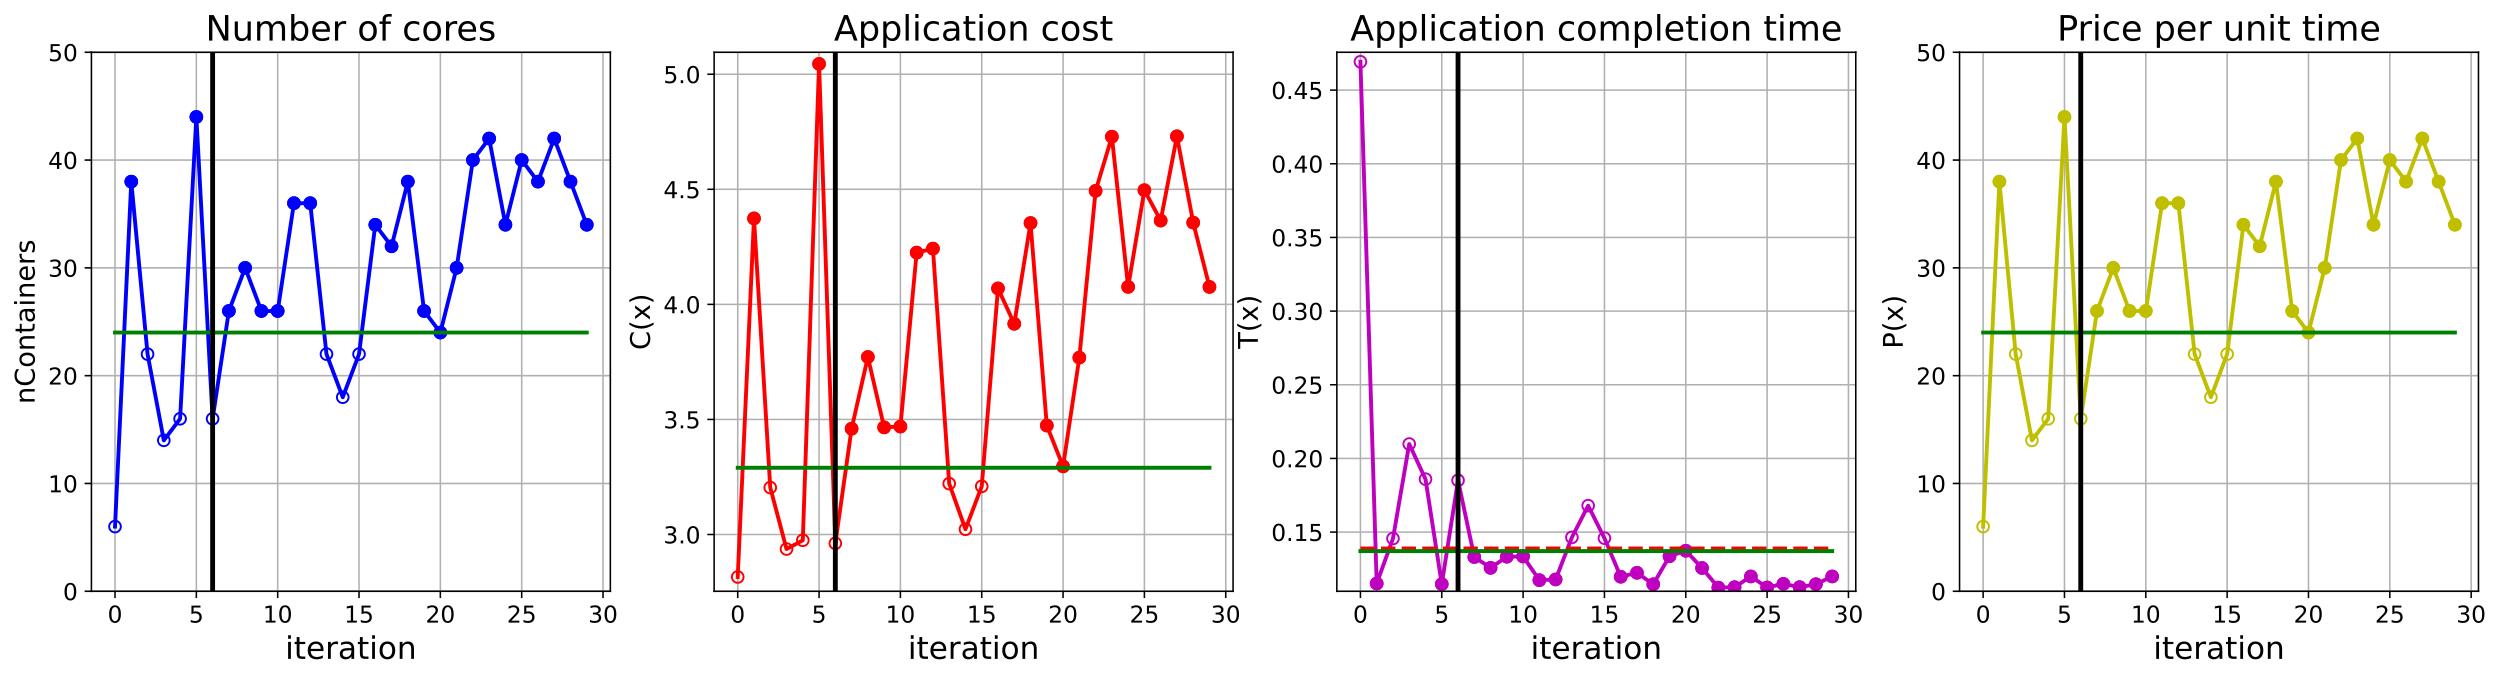 <?xml version="1.0" encoding="utf-8" standalone="no"?>
<!DOCTYPE svg PUBLIC "-//W3C//DTD SVG 1.1//EN"
  "http://www.w3.org/Graphics/SVG/1.1/DTD/svg11.dtd">
<!-- Created with matplotlib (https://matplotlib.org/) -->
<svg height="349.376pt" version="1.1" viewBox="0 0 1285.69 349.376" width="1285.69pt" xmlns="http://www.w3.org/2000/svg" xmlns:xlink="http://www.w3.org/1999/xlink">
 <defs>
  <style type="text/css">
*{stroke-linecap:butt;stroke-linejoin:round;}
  </style>
 </defs>
 <g id="figure_1">
  <g id="patch_1">
   <path d="M 0 349.376 
L 1285.69 349.376 
L 1285.69 0 
L 0 0 
z
" style="fill:#ffffff;"/>
  </g>
  <g id="axes_1">
   <g id="patch_2">
    <path d="M 47.019 304.077 
L 313.889 304.077 
L 313.889 26.877 
L 47.019 26.877 
z
" style="fill:#ffffff;"/>
   </g>
   <g id="matplotlib.axis_1">
    <g id="xtick_1">
     <g id="line2d_1">
      <path clip-path="url(#pdc7825688a)" d="M 59.15 304.077 
L 59.15 26.877 
" style="fill:none;stroke:#b0b0b0;stroke-linecap:square;stroke-width:0.8;"/>
     </g>
     <g id="line2d_2">
      <defs>
       <path d="M 0 0 
L 0 3.5 
" id="m1f39bfa5be" style="stroke:#000000;stroke-width:0.8;"/>
      </defs>
      <g>
       <use style="stroke:#000000;stroke-width:0.8;" x="59.15" xlink:href="#m1f39bfa5be" y="304.077"/>
      </g>
     </g>
     <g id="text_1">
      <!-- 0 -->
      <defs>
       <path d="M 31.781 66.406 
Q 24.172 66.406 20.328 58.906 
Q 16.5 51.422 16.5 36.375 
Q 16.5 21.391 20.328 13.891 
Q 24.172 6.391 31.781 6.391 
Q 39.453 6.391 43.281 13.891 
Q 47.125 21.391 47.125 36.375 
Q 47.125 51.422 43.281 58.906 
Q 39.453 66.406 31.781 66.406 
z
M 31.781 74.219 
Q 44.047 74.219 50.516 64.516 
Q 56.984 54.828 56.984 36.375 
Q 56.984 17.969 50.516 8.266 
Q 44.047 -1.422 31.781 -1.422 
Q 19.531 -1.422 13.062 8.266 
Q 6.594 17.969 6.594 36.375 
Q 6.594 54.828 13.062 64.516 
Q 19.531 74.219 31.781 74.219 
z
" id="DejaVuSans-48"/>
      </defs>
      <g transform="translate(55.332 320.195)scale(0.12 -0.12)">
       <use xlink:href="#DejaVuSans-48"/>
      </g>
     </g>
    </g>
    <g id="xtick_2">
     <g id="line2d_3">
      <path clip-path="url(#pdc7825688a)" d="M 100.979 304.077 
L 100.979 26.877 
" style="fill:none;stroke:#b0b0b0;stroke-linecap:square;stroke-width:0.8;"/>
     </g>
     <g id="line2d_4">
      <g>
       <use style="stroke:#000000;stroke-width:0.8;" x="100.979" xlink:href="#m1f39bfa5be" y="304.077"/>
      </g>
     </g>
     <g id="text_2">
      <!-- 5 -->
      <defs>
       <path d="M 10.797 72.906 
L 49.516 72.906 
L 49.516 64.594 
L 19.828 64.594 
L 19.828 46.734 
Q 21.969 47.469 24.109 47.828 
Q 26.266 48.188 28.422 48.188 
Q 40.625 48.188 47.75 41.5 
Q 54.891 34.812 54.891 23.391 
Q 54.891 11.625 47.562 5.094 
Q 40.234 -1.422 26.906 -1.422 
Q 22.312 -1.422 17.547 -0.641 
Q 12.797 0.141 7.719 1.703 
L 7.719 11.625 
Q 12.109 9.234 16.797 8.062 
Q 21.484 6.891 26.703 6.891 
Q 35.156 6.891 40.078 11.328 
Q 45.016 15.766 45.016 23.391 
Q 45.016 31 40.078 35.438 
Q 35.156 39.891 26.703 39.891 
Q 22.75 39.891 18.812 39.016 
Q 14.891 38.141 10.797 36.281 
z
" id="DejaVuSans-53"/>
      </defs>
      <g transform="translate(97.161 320.195)scale(0.12 -0.12)">
       <use xlink:href="#DejaVuSans-53"/>
      </g>
     </g>
    </g>
    <g id="xtick_3">
     <g id="line2d_5">
      <path clip-path="url(#pdc7825688a)" d="M 142.808 304.077 
L 142.808 26.877 
" style="fill:none;stroke:#b0b0b0;stroke-linecap:square;stroke-width:0.8;"/>
     </g>
     <g id="line2d_6">
      <g>
       <use style="stroke:#000000;stroke-width:0.8;" x="142.808" xlink:href="#m1f39bfa5be" y="304.077"/>
      </g>
     </g>
     <g id="text_3">
      <!-- 10 -->
      <defs>
       <path d="M 12.406 8.297 
L 28.516 8.297 
L 28.516 63.922 
L 10.984 60.406 
L 10.984 69.391 
L 28.422 72.906 
L 38.281 72.906 
L 38.281 8.297 
L 54.391 8.297 
L 54.391 0 
L 12.406 0 
z
" id="DejaVuSans-49"/>
      </defs>
      <g transform="translate(135.173 320.195)scale(0.12 -0.12)">
       <use xlink:href="#DejaVuSans-49"/>
       <use x="63.623" xlink:href="#DejaVuSans-48"/>
      </g>
     </g>
    </g>
    <g id="xtick_4">
     <g id="line2d_7">
      <path clip-path="url(#pdc7825688a)" d="M 184.637 304.077 
L 184.637 26.877 
" style="fill:none;stroke:#b0b0b0;stroke-linecap:square;stroke-width:0.8;"/>
     </g>
     <g id="line2d_8">
      <g>
       <use style="stroke:#000000;stroke-width:0.8;" x="184.637" xlink:href="#m1f39bfa5be" y="304.077"/>
      </g>
     </g>
     <g id="text_4">
      <!-- 15 -->
      <g transform="translate(177.002 320.195)scale(0.12 -0.12)">
       <use xlink:href="#DejaVuSans-49"/>
       <use x="63.623" xlink:href="#DejaVuSans-53"/>
      </g>
     </g>
    </g>
    <g id="xtick_5">
     <g id="line2d_9">
      <path clip-path="url(#pdc7825688a)" d="M 226.466 304.077 
L 226.466 26.877 
" style="fill:none;stroke:#b0b0b0;stroke-linecap:square;stroke-width:0.8;"/>
     </g>
     <g id="line2d_10">
      <g>
       <use style="stroke:#000000;stroke-width:0.8;" x="226.466" xlink:href="#m1f39bfa5be" y="304.077"/>
      </g>
     </g>
     <g id="text_5">
      <!-- 20 -->
      <defs>
       <path d="M 19.188 8.297 
L 53.609 8.297 
L 53.609 0 
L 7.328 0 
L 7.328 8.297 
Q 12.938 14.109 22.625 23.891 
Q 32.328 33.688 34.812 36.531 
Q 39.547 41.844 41.422 45.531 
Q 43.312 49.219 43.312 52.781 
Q 43.312 58.594 39.234 62.25 
Q 35.156 65.922 28.609 65.922 
Q 23.969 65.922 18.812 64.312 
Q 13.672 62.703 7.812 59.422 
L 7.812 69.391 
Q 13.766 71.781 18.938 73 
Q 24.125 74.219 28.422 74.219 
Q 39.75 74.219 46.484 68.547 
Q 53.219 62.891 53.219 53.422 
Q 53.219 48.922 51.531 44.891 
Q 49.859 40.875 45.406 35.406 
Q 44.188 33.984 37.641 27.219 
Q 31.109 20.453 19.188 8.297 
z
" id="DejaVuSans-50"/>
      </defs>
      <g transform="translate(218.831 320.195)scale(0.12 -0.12)">
       <use xlink:href="#DejaVuSans-50"/>
       <use x="63.623" xlink:href="#DejaVuSans-48"/>
      </g>
     </g>
    </g>
    <g id="xtick_6">
     <g id="line2d_11">
      <path clip-path="url(#pdc7825688a)" d="M 268.295 304.077 
L 268.295 26.877 
" style="fill:none;stroke:#b0b0b0;stroke-linecap:square;stroke-width:0.8;"/>
     </g>
     <g id="line2d_12">
      <g>
       <use style="stroke:#000000;stroke-width:0.8;" x="268.295" xlink:href="#m1f39bfa5be" y="304.077"/>
      </g>
     </g>
     <g id="text_6">
      <!-- 25 -->
      <g transform="translate(260.66 320.195)scale(0.12 -0.12)">
       <use xlink:href="#DejaVuSans-50"/>
       <use x="63.623" xlink:href="#DejaVuSans-53"/>
      </g>
     </g>
    </g>
    <g id="xtick_7">
     <g id="line2d_13">
      <path clip-path="url(#pdc7825688a)" d="M 310.124 304.077 
L 310.124 26.877 
" style="fill:none;stroke:#b0b0b0;stroke-linecap:square;stroke-width:0.8;"/>
     </g>
     <g id="line2d_14">
      <g>
       <use style="stroke:#000000;stroke-width:0.8;" x="310.124" xlink:href="#m1f39bfa5be" y="304.077"/>
      </g>
     </g>
     <g id="text_7">
      <!-- 30 -->
      <defs>
       <path d="M 40.578 39.312 
Q 47.656 37.797 51.625 33 
Q 55.609 28.219 55.609 21.188 
Q 55.609 10.406 48.188 4.484 
Q 40.766 -1.422 27.094 -1.422 
Q 22.516 -1.422 17.656 -0.516 
Q 12.797 0.391 7.625 2.203 
L 7.625 11.719 
Q 11.719 9.328 16.594 8.109 
Q 21.484 6.891 26.812 6.891 
Q 36.078 6.891 40.938 10.547 
Q 45.797 14.203 45.797 21.188 
Q 45.797 27.641 41.281 31.266 
Q 36.766 34.906 28.719 34.906 
L 20.219 34.906 
L 20.219 43.016 
L 29.109 43.016 
Q 36.375 43.016 40.234 45.922 
Q 44.094 48.828 44.094 54.297 
Q 44.094 59.906 40.109 62.906 
Q 36.141 65.922 28.719 65.922 
Q 24.656 65.922 20.016 65.031 
Q 15.375 64.156 9.812 62.312 
L 9.812 71.094 
Q 15.438 72.656 20.344 73.438 
Q 25.25 74.219 29.594 74.219 
Q 40.828 74.219 47.359 69.109 
Q 53.906 64.016 53.906 55.328 
Q 53.906 49.266 50.438 45.094 
Q 46.969 40.922 40.578 39.312 
z
" id="DejaVuSans-51"/>
      </defs>
      <g transform="translate(302.489 320.195)scale(0.12 -0.12)">
       <use xlink:href="#DejaVuSans-51"/>
       <use x="63.623" xlink:href="#DejaVuSans-48"/>
      </g>
     </g>
    </g>
    <g id="text_8">
     <!-- iteration -->
     <defs>
      <path d="M 9.422 54.688 
L 18.406 54.688 
L 18.406 0 
L 9.422 0 
z
M 9.422 75.984 
L 18.406 75.984 
L 18.406 64.594 
L 9.422 64.594 
z
" id="DejaVuSans-105"/>
      <path d="M 18.312 70.219 
L 18.312 54.688 
L 36.812 54.688 
L 36.812 47.703 
L 18.312 47.703 
L 18.312 18.016 
Q 18.312 11.328 20.141 9.422 
Q 21.969 7.516 27.594 7.516 
L 36.812 7.516 
L 36.812 0 
L 27.594 0 
Q 17.188 0 13.234 3.875 
Q 9.281 7.766 9.281 18.016 
L 9.281 47.703 
L 2.688 47.703 
L 2.688 54.688 
L 9.281 54.688 
L 9.281 70.219 
z
" id="DejaVuSans-116"/>
      <path d="M 56.203 29.594 
L 56.203 25.203 
L 14.891 25.203 
Q 15.484 15.922 20.484 11.062 
Q 25.484 6.203 34.422 6.203 
Q 39.594 6.203 44.453 7.469 
Q 49.312 8.734 54.109 11.281 
L 54.109 2.781 
Q 49.266 0.734 44.188 -0.344 
Q 39.109 -1.422 33.891 -1.422 
Q 20.797 -1.422 13.156 6.188 
Q 5.516 13.812 5.516 26.812 
Q 5.516 40.234 12.766 48.109 
Q 20.016 56 32.328 56 
Q 43.359 56 49.781 48.891 
Q 56.203 41.797 56.203 29.594 
z
M 47.219 32.234 
Q 47.125 39.594 43.094 43.984 
Q 39.062 48.391 32.422 48.391 
Q 24.906 48.391 20.391 44.141 
Q 15.875 39.891 15.188 32.172 
z
" id="DejaVuSans-101"/>
      <path d="M 41.109 46.297 
Q 39.594 47.172 37.812 47.578 
Q 36.031 48 33.891 48 
Q 26.266 48 22.188 43.047 
Q 18.109 38.094 18.109 28.812 
L 18.109 0 
L 9.078 0 
L 9.078 54.688 
L 18.109 54.688 
L 18.109 46.188 
Q 20.953 51.172 25.484 53.578 
Q 30.031 56 36.531 56 
Q 37.453 56 38.578 55.875 
Q 39.703 55.766 41.062 55.516 
z
" id="DejaVuSans-114"/>
      <path d="M 34.281 27.484 
Q 23.391 27.484 19.188 25 
Q 14.984 22.516 14.984 16.5 
Q 14.984 11.719 18.141 8.906 
Q 21.297 6.109 26.703 6.109 
Q 34.188 6.109 38.703 11.406 
Q 43.219 16.703 43.219 25.484 
L 43.219 27.484 
z
M 52.203 31.203 
L 52.203 0 
L 43.219 0 
L 43.219 8.297 
Q 40.141 3.328 35.547 0.953 
Q 30.953 -1.422 24.312 -1.422 
Q 15.922 -1.422 10.953 3.297 
Q 6 8.016 6 15.922 
Q 6 25.141 12.172 29.828 
Q 18.359 34.516 30.609 34.516 
L 43.219 34.516 
L 43.219 35.406 
Q 43.219 41.609 39.141 45 
Q 35.062 48.391 27.688 48.391 
Q 23 48.391 18.547 47.266 
Q 14.109 46.141 10.016 43.891 
L 10.016 52.203 
Q 14.938 54.109 19.578 55.047 
Q 24.219 56 28.609 56 
Q 40.484 56 46.344 49.844 
Q 52.203 43.703 52.203 31.203 
z
" id="DejaVuSans-97"/>
      <path d="M 30.609 48.391 
Q 23.391 48.391 19.188 42.75 
Q 14.984 37.109 14.984 27.297 
Q 14.984 17.484 19.156 11.844 
Q 23.344 6.203 30.609 6.203 
Q 37.797 6.203 41.984 11.859 
Q 46.188 17.531 46.188 27.297 
Q 46.188 37.016 41.984 42.703 
Q 37.797 48.391 30.609 48.391 
z
M 30.609 56 
Q 42.328 56 49.016 48.375 
Q 55.719 40.766 55.719 27.297 
Q 55.719 13.875 49.016 6.219 
Q 42.328 -1.422 30.609 -1.422 
Q 18.844 -1.422 12.172 6.219 
Q 5.516 13.875 5.516 27.297 
Q 5.516 40.766 12.172 48.375 
Q 18.844 56 30.609 56 
z
" id="DejaVuSans-111"/>
      <path d="M 54.891 33.016 
L 54.891 0 
L 45.906 0 
L 45.906 32.719 
Q 45.906 40.484 42.875 44.328 
Q 39.844 48.188 33.797 48.188 
Q 26.516 48.188 22.312 43.547 
Q 18.109 38.922 18.109 30.906 
L 18.109 0 
L 9.078 0 
L 9.078 54.688 
L 18.109 54.688 
L 18.109 46.188 
Q 21.344 51.125 25.703 53.562 
Q 30.078 56 35.797 56 
Q 45.219 56 50.047 50.172 
Q 54.891 44.344 54.891 33.016 
z
" id="DejaVuSans-110"/>
     </defs>
     <g transform="translate(146.658 338.848)scale(0.16 -0.16)">
      <use xlink:href="#DejaVuSans-105"/>
      <use x="27.783" xlink:href="#DejaVuSans-116"/>
      <use x="66.992" xlink:href="#DejaVuSans-101"/>
      <use x="128.516" xlink:href="#DejaVuSans-114"/>
      <use x="169.629" xlink:href="#DejaVuSans-97"/>
      <use x="230.908" xlink:href="#DejaVuSans-116"/>
      <use x="270.117" xlink:href="#DejaVuSans-105"/>
      <use x="297.9" xlink:href="#DejaVuSans-111"/>
      <use x="359.082" xlink:href="#DejaVuSans-110"/>
     </g>
    </g>
   </g>
   <g id="matplotlib.axis_2">
    <g id="ytick_1">
     <g id="line2d_15">
      <path clip-path="url(#pdc7825688a)" d="M 47.019 304.077 
L 313.889 304.077 
" style="fill:none;stroke:#b0b0b0;stroke-linecap:square;stroke-width:0.8;"/>
     </g>
     <g id="line2d_16">
      <defs>
       <path d="M 0 0 
L -3.5 0 
" id="m77cfd511d4" style="stroke:#000000;stroke-width:0.8;"/>
      </defs>
      <g>
       <use style="stroke:#000000;stroke-width:0.8;" x="47.019" xlink:href="#m77cfd511d4" y="304.077"/>
      </g>
     </g>
     <g id="text_9">
      <!-- 0 -->
      <g transform="translate(32.384 308.636)scale(0.12 -0.12)">
       <use xlink:href="#DejaVuSans-48"/>
      </g>
     </g>
    </g>
    <g id="ytick_2">
     <g id="line2d_17">
      <path clip-path="url(#pdc7825688a)" d="M 47.019 248.637 
L 313.889 248.637 
" style="fill:none;stroke:#b0b0b0;stroke-linecap:square;stroke-width:0.8;"/>
     </g>
     <g id="line2d_18">
      <g>
       <use style="stroke:#000000;stroke-width:0.8;" x="47.019" xlink:href="#m77cfd511d4" y="248.637"/>
      </g>
     </g>
     <g id="text_10">
      <!-- 10 -->
      <g transform="translate(24.749 253.196)scale(0.12 -0.12)">
       <use xlink:href="#DejaVuSans-49"/>
       <use x="63.623" xlink:href="#DejaVuSans-48"/>
      </g>
     </g>
    </g>
    <g id="ytick_3">
     <g id="line2d_19">
      <path clip-path="url(#pdc7825688a)" d="M 47.019 193.197 
L 313.889 193.197 
" style="fill:none;stroke:#b0b0b0;stroke-linecap:square;stroke-width:0.8;"/>
     </g>
     <g id="line2d_20">
      <g>
       <use style="stroke:#000000;stroke-width:0.8;" x="47.019" xlink:href="#m77cfd511d4" y="193.197"/>
      </g>
     </g>
     <g id="text_11">
      <!-- 20 -->
      <g transform="translate(24.749 197.756)scale(0.12 -0.12)">
       <use xlink:href="#DejaVuSans-50"/>
       <use x="63.623" xlink:href="#DejaVuSans-48"/>
      </g>
     </g>
    </g>
    <g id="ytick_4">
     <g id="line2d_21">
      <path clip-path="url(#pdc7825688a)" d="M 47.019 137.757 
L 313.889 137.757 
" style="fill:none;stroke:#b0b0b0;stroke-linecap:square;stroke-width:0.8;"/>
     </g>
     <g id="line2d_22">
      <g>
       <use style="stroke:#000000;stroke-width:0.8;" x="47.019" xlink:href="#m77cfd511d4" y="137.757"/>
      </g>
     </g>
     <g id="text_12">
      <!-- 30 -->
      <g transform="translate(24.749 142.316)scale(0.12 -0.12)">
       <use xlink:href="#DejaVuSans-51"/>
       <use x="63.623" xlink:href="#DejaVuSans-48"/>
      </g>
     </g>
    </g>
    <g id="ytick_5">
     <g id="line2d_23">
      <path clip-path="url(#pdc7825688a)" d="M 47.019 82.317 
L 313.889 82.317 
" style="fill:none;stroke:#b0b0b0;stroke-linecap:square;stroke-width:0.8;"/>
     </g>
     <g id="line2d_24">
      <g>
       <use style="stroke:#000000;stroke-width:0.8;" x="47.019" xlink:href="#m77cfd511d4" y="82.317"/>
      </g>
     </g>
     <g id="text_13">
      <!-- 40 -->
      <defs>
       <path d="M 37.797 64.312 
L 12.891 25.391 
L 37.797 25.391 
z
M 35.203 72.906 
L 47.609 72.906 
L 47.609 25.391 
L 58.016 25.391 
L 58.016 17.188 
L 47.609 17.188 
L 47.609 0 
L 37.797 0 
L 37.797 17.188 
L 4.891 17.188 
L 4.891 26.703 
z
" id="DejaVuSans-52"/>
      </defs>
      <g transform="translate(24.749 86.876)scale(0.12 -0.12)">
       <use xlink:href="#DejaVuSans-52"/>
       <use x="63.623" xlink:href="#DejaVuSans-48"/>
      </g>
     </g>
    </g>
    <g id="ytick_6">
     <g id="line2d_25">
      <path clip-path="url(#pdc7825688a)" d="M 47.019 26.877 
L 313.889 26.877 
" style="fill:none;stroke:#b0b0b0;stroke-linecap:square;stroke-width:0.8;"/>
     </g>
     <g id="line2d_26">
      <g>
       <use style="stroke:#000000;stroke-width:0.8;" x="47.019" xlink:href="#m77cfd511d4" y="26.877"/>
      </g>
     </g>
     <g id="text_14">
      <!-- 50 -->
      <g transform="translate(24.749 31.436)scale(0.12 -0.12)">
       <use xlink:href="#DejaVuSans-53"/>
       <use x="63.623" xlink:href="#DejaVuSans-48"/>
      </g>
     </g>
    </g>
    <g id="text_15">
     <!-- nContainers -->
     <defs>
      <path d="M 64.406 67.281 
L 64.406 56.891 
Q 59.422 61.531 53.781 63.812 
Q 48.141 66.109 41.797 66.109 
Q 29.297 66.109 22.656 58.469 
Q 16.016 50.828 16.016 36.375 
Q 16.016 21.969 22.656 14.328 
Q 29.297 6.688 41.797 6.688 
Q 48.141 6.688 53.781 8.984 
Q 59.422 11.281 64.406 15.922 
L 64.406 5.609 
Q 59.234 2.094 53.438 0.328 
Q 47.656 -1.422 41.219 -1.422 
Q 24.656 -1.422 15.125 8.703 
Q 5.609 18.844 5.609 36.375 
Q 5.609 53.953 15.125 64.078 
Q 24.656 74.219 41.219 74.219 
Q 47.75 74.219 53.531 72.484 
Q 59.328 70.75 64.406 67.281 
z
" id="DejaVuSans-67"/>
      <path d="M 44.281 53.078 
L 44.281 44.578 
Q 40.484 46.531 36.375 47.5 
Q 32.281 48.484 27.875 48.484 
Q 21.188 48.484 17.844 46.438 
Q 14.5 44.391 14.5 40.281 
Q 14.5 37.156 16.891 35.375 
Q 19.281 33.594 26.516 31.984 
L 29.594 31.297 
Q 39.156 29.25 43.188 25.516 
Q 47.219 21.781 47.219 15.094 
Q 47.219 7.469 41.188 3.016 
Q 35.156 -1.422 24.609 -1.422 
Q 20.219 -1.422 15.453 -0.562 
Q 10.688 0.297 5.422 2 
L 5.422 11.281 
Q 10.406 8.688 15.234 7.391 
Q 20.062 6.109 24.812 6.109 
Q 31.156 6.109 34.562 8.281 
Q 37.984 10.453 37.984 14.406 
Q 37.984 18.062 35.516 20.016 
Q 33.062 21.969 24.703 23.781 
L 21.578 24.516 
Q 13.234 26.266 9.516 29.906 
Q 5.812 33.547 5.812 39.891 
Q 5.812 47.609 11.281 51.797 
Q 16.75 56 26.812 56 
Q 31.781 56 36.172 55.266 
Q 40.578 54.547 44.281 53.078 
z
" id="DejaVuSans-115"/>
     </defs>
     <g transform="translate(17.838 207.767)rotate(-90)scale(0.14 -0.14)">
      <use xlink:href="#DejaVuSans-110"/>
      <use x="63.379" xlink:href="#DejaVuSans-67"/>
      <use x="133.203" xlink:href="#DejaVuSans-111"/>
      <use x="194.385" xlink:href="#DejaVuSans-110"/>
      <use x="257.764" xlink:href="#DejaVuSans-116"/>
      <use x="296.973" xlink:href="#DejaVuSans-97"/>
      <use x="358.252" xlink:href="#DejaVuSans-105"/>
      <use x="386.035" xlink:href="#DejaVuSans-110"/>
      <use x="449.414" xlink:href="#DejaVuSans-101"/>
      <use x="510.938" xlink:href="#DejaVuSans-114"/>
      <use x="552.051" xlink:href="#DejaVuSans-115"/>
     </g>
    </g>
   </g>
   <g id="line2d_27">
    <path clip-path="url(#pdc7825688a)" d="M 59.15 270.813 
L 67.516 93.405 
L 75.881 182.109 
L 84.247 226.461 
L 92.613 215.373 
L 100.979 60.141 
L 109.345 215.373 
L 117.711 159.933 
L 126.076 137.757 
L 134.442 159.933 
L 142.808 159.933 
L 151.174 104.493 
L 159.54 104.493 
L 167.905 182.109 
L 176.271 204.285 
L 184.637 182.109 
L 193.003 115.581 
L 201.369 126.669 
L 209.735 93.405 
L 218.1 159.933 
L 226.466 171.021 
L 234.832 137.757 
L 243.198 82.317 
L 251.564 71.229 
L 259.929 115.581 
L 268.295 82.317 
L 276.661 93.405 
L 285.027 71.229 
L 293.393 93.405 
L 301.759 115.581 
" style="fill:none;stroke:#0000ff;stroke-linecap:square;stroke-width:2;"/>
    <defs>
     <path d="M 0 3 
C 0.796 3 1.559 2.684 2.121 2.121 
C 2.684 1.559 3 0.796 3 0 
C 3 -0.796 2.684 -1.559 2.121 -2.121 
C 1.559 -2.684 0.796 -3 0 -3 
C -0.796 -3 -1.559 -2.684 -2.121 -2.121 
C -2.684 -1.559 -3 -0.796 -3 0 
C -3 0.796 -2.684 1.559 -2.121 2.121 
C -1.559 2.684 -0.796 3 0 3 
z
" id="m4b989e98fa" style="stroke:#0000ff;"/>
    </defs>
    <g clip-path="url(#pdc7825688a)">
     <use style="fill-opacity:0;stroke:#0000ff;" x="59.15" xlink:href="#m4b989e98fa" y="270.813"/>
     <use style="fill-opacity:0;stroke:#0000ff;" x="67.516" xlink:href="#m4b989e98fa" y="93.405"/>
     <use style="fill-opacity:0;stroke:#0000ff;" x="75.881" xlink:href="#m4b989e98fa" y="182.109"/>
     <use style="fill-opacity:0;stroke:#0000ff;" x="84.247" xlink:href="#m4b989e98fa" y="226.461"/>
     <use style="fill-opacity:0;stroke:#0000ff;" x="92.613" xlink:href="#m4b989e98fa" y="215.373"/>
     <use style="fill-opacity:0;stroke:#0000ff;" x="100.979" xlink:href="#m4b989e98fa" y="60.141"/>
     <use style="fill-opacity:0;stroke:#0000ff;" x="109.345" xlink:href="#m4b989e98fa" y="215.373"/>
     <use style="fill-opacity:0;stroke:#0000ff;" x="117.711" xlink:href="#m4b989e98fa" y="159.933"/>
     <use style="fill-opacity:0;stroke:#0000ff;" x="126.076" xlink:href="#m4b989e98fa" y="137.757"/>
     <use style="fill-opacity:0;stroke:#0000ff;" x="134.442" xlink:href="#m4b989e98fa" y="159.933"/>
     <use style="fill-opacity:0;stroke:#0000ff;" x="142.808" xlink:href="#m4b989e98fa" y="159.933"/>
     <use style="fill-opacity:0;stroke:#0000ff;" x="151.174" xlink:href="#m4b989e98fa" y="104.493"/>
     <use style="fill-opacity:0;stroke:#0000ff;" x="159.54" xlink:href="#m4b989e98fa" y="104.493"/>
     <use style="fill-opacity:0;stroke:#0000ff;" x="167.905" xlink:href="#m4b989e98fa" y="182.109"/>
     <use style="fill-opacity:0;stroke:#0000ff;" x="176.271" xlink:href="#m4b989e98fa" y="204.285"/>
     <use style="fill-opacity:0;stroke:#0000ff;" x="184.637" xlink:href="#m4b989e98fa" y="182.109"/>
     <use style="fill-opacity:0;stroke:#0000ff;" x="193.003" xlink:href="#m4b989e98fa" y="115.581"/>
     <use style="fill-opacity:0;stroke:#0000ff;" x="201.369" xlink:href="#m4b989e98fa" y="126.669"/>
     <use style="fill-opacity:0;stroke:#0000ff;" x="209.735" xlink:href="#m4b989e98fa" y="93.405"/>
     <use style="fill-opacity:0;stroke:#0000ff;" x="218.1" xlink:href="#m4b989e98fa" y="159.933"/>
     <use style="fill-opacity:0;stroke:#0000ff;" x="226.466" xlink:href="#m4b989e98fa" y="171.021"/>
     <use style="fill-opacity:0;stroke:#0000ff;" x="234.832" xlink:href="#m4b989e98fa" y="137.757"/>
     <use style="fill-opacity:0;stroke:#0000ff;" x="243.198" xlink:href="#m4b989e98fa" y="82.317"/>
     <use style="fill-opacity:0;stroke:#0000ff;" x="251.564" xlink:href="#m4b989e98fa" y="71.229"/>
     <use style="fill-opacity:0;stroke:#0000ff;" x="259.929" xlink:href="#m4b989e98fa" y="115.581"/>
     <use style="fill-opacity:0;stroke:#0000ff;" x="268.295" xlink:href="#m4b989e98fa" y="82.317"/>
     <use style="fill-opacity:0;stroke:#0000ff;" x="276.661" xlink:href="#m4b989e98fa" y="93.405"/>
     <use style="fill-opacity:0;stroke:#0000ff;" x="285.027" xlink:href="#m4b989e98fa" y="71.229"/>
     <use style="fill-opacity:0;stroke:#0000ff;" x="293.393" xlink:href="#m4b989e98fa" y="93.405"/>
     <use style="fill-opacity:0;stroke:#0000ff;" x="301.759" xlink:href="#m4b989e98fa" y="115.581"/>
    </g>
   </g>
   <g id="line2d_28">
    <defs>
     <path d="M 0 3 
C 0.796 3 1.559 2.684 2.121 2.121 
C 2.684 1.559 3 0.796 3 0 
C 3 -0.796 2.684 -1.559 2.121 -2.121 
C 1.559 -2.684 0.796 -3 0 -3 
C -0.796 -3 -1.559 -2.684 -2.121 -2.121 
C -2.684 -1.559 -3 -0.796 -3 0 
C -3 0.796 -2.684 1.559 -2.121 2.121 
C -1.559 2.684 -0.796 3 0 3 
z
" id="m1ddb495d82" style="stroke:#0000ff;"/>
    </defs>
    <g clip-path="url(#pdc7825688a)">
     <use style="fill:#0000ff;stroke:#0000ff;" x="67.516" xlink:href="#m1ddb495d82" y="93.405"/>
    </g>
   </g>
   <g id="line2d_29">
    <g clip-path="url(#pdc7825688a)">
     <use style="fill:#0000ff;stroke:#0000ff;" x="100.979" xlink:href="#m1ddb495d82" y="60.141"/>
    </g>
   </g>
   <g id="line2d_30">
    <g clip-path="url(#pdc7825688a)">
     <use style="fill:#0000ff;stroke:#0000ff;" x="117.711" xlink:href="#m1ddb495d82" y="159.933"/>
    </g>
   </g>
   <g id="line2d_31">
    <g clip-path="url(#pdc7825688a)">
     <use style="fill:#0000ff;stroke:#0000ff;" x="126.076" xlink:href="#m1ddb495d82" y="137.757"/>
    </g>
   </g>
   <g id="line2d_32">
    <g clip-path="url(#pdc7825688a)">
     <use style="fill:#0000ff;stroke:#0000ff;" x="134.442" xlink:href="#m1ddb495d82" y="159.933"/>
    </g>
   </g>
   <g id="line2d_33">
    <g clip-path="url(#pdc7825688a)">
     <use style="fill:#0000ff;stroke:#0000ff;" x="142.808" xlink:href="#m1ddb495d82" y="159.933"/>
    </g>
   </g>
   <g id="line2d_34">
    <g clip-path="url(#pdc7825688a)">
     <use style="fill:#0000ff;stroke:#0000ff;" x="151.174" xlink:href="#m1ddb495d82" y="104.493"/>
    </g>
   </g>
   <g id="line2d_35">
    <g clip-path="url(#pdc7825688a)">
     <use style="fill:#0000ff;stroke:#0000ff;" x="159.54" xlink:href="#m1ddb495d82" y="104.493"/>
    </g>
   </g>
   <g id="line2d_36">
    <g clip-path="url(#pdc7825688a)">
     <use style="fill:#0000ff;stroke:#0000ff;" x="193.003" xlink:href="#m1ddb495d82" y="115.581"/>
    </g>
   </g>
   <g id="line2d_37">
    <g clip-path="url(#pdc7825688a)">
     <use style="fill:#0000ff;stroke:#0000ff;" x="201.369" xlink:href="#m1ddb495d82" y="126.669"/>
    </g>
   </g>
   <g id="line2d_38">
    <g clip-path="url(#pdc7825688a)">
     <use style="fill:#0000ff;stroke:#0000ff;" x="209.735" xlink:href="#m1ddb495d82" y="93.405"/>
    </g>
   </g>
   <g id="line2d_39">
    <g clip-path="url(#pdc7825688a)">
     <use style="fill:#0000ff;stroke:#0000ff;" x="218.1" xlink:href="#m1ddb495d82" y="159.933"/>
    </g>
   </g>
   <g id="line2d_40">
    <g clip-path="url(#pdc7825688a)">
     <use style="fill:#0000ff;stroke:#0000ff;" x="226.466" xlink:href="#m1ddb495d82" y="171.021"/>
    </g>
   </g>
   <g id="line2d_41">
    <g clip-path="url(#pdc7825688a)">
     <use style="fill:#0000ff;stroke:#0000ff;" x="234.832" xlink:href="#m1ddb495d82" y="137.757"/>
    </g>
   </g>
   <g id="line2d_42">
    <g clip-path="url(#pdc7825688a)">
     <use style="fill:#0000ff;stroke:#0000ff;" x="243.198" xlink:href="#m1ddb495d82" y="82.317"/>
    </g>
   </g>
   <g id="line2d_43">
    <g clip-path="url(#pdc7825688a)">
     <use style="fill:#0000ff;stroke:#0000ff;" x="251.564" xlink:href="#m1ddb495d82" y="71.229"/>
    </g>
   </g>
   <g id="line2d_44">
    <g clip-path="url(#pdc7825688a)">
     <use style="fill:#0000ff;stroke:#0000ff;" x="259.929" xlink:href="#m1ddb495d82" y="115.581"/>
    </g>
   </g>
   <g id="line2d_45">
    <g clip-path="url(#pdc7825688a)">
     <use style="fill:#0000ff;stroke:#0000ff;" x="268.295" xlink:href="#m1ddb495d82" y="82.317"/>
    </g>
   </g>
   <g id="line2d_46">
    <g clip-path="url(#pdc7825688a)">
     <use style="fill:#0000ff;stroke:#0000ff;" x="276.661" xlink:href="#m1ddb495d82" y="93.405"/>
    </g>
   </g>
   <g id="line2d_47">
    <g clip-path="url(#pdc7825688a)">
     <use style="fill:#0000ff;stroke:#0000ff;" x="285.027" xlink:href="#m1ddb495d82" y="71.229"/>
    </g>
   </g>
   <g id="line2d_48">
    <g clip-path="url(#pdc7825688a)">
     <use style="fill:#0000ff;stroke:#0000ff;" x="293.393" xlink:href="#m1ddb495d82" y="93.405"/>
    </g>
   </g>
   <g id="line2d_49">
    <g clip-path="url(#pdc7825688a)">
     <use style="fill:#0000ff;stroke:#0000ff;" x="301.759" xlink:href="#m1ddb495d82" y="115.581"/>
    </g>
   </g>
   <g id="line2d_50">
    <path clip-path="url(#pdc7825688a)" d="M 59.15 171.021 
L 67.516 171.021 
L 75.881 171.021 
L 84.247 171.021 
L 92.613 171.021 
L 100.979 171.021 
L 109.345 171.021 
L 117.711 171.021 
L 126.076 171.021 
L 134.442 171.021 
L 142.808 171.021 
L 151.174 171.021 
L 159.54 171.021 
L 167.905 171.021 
L 176.271 171.021 
L 184.637 171.021 
L 193.003 171.021 
L 201.369 171.021 
L 209.735 171.021 
L 218.1 171.021 
L 226.466 171.021 
L 234.832 171.021 
L 243.198 171.021 
L 251.564 171.021 
L 259.929 171.021 
L 268.295 171.021 
L 276.661 171.021 
L 285.027 171.021 
L 293.393 171.021 
L 301.759 171.021 
" style="fill:none;stroke:#008000;stroke-linecap:square;stroke-width:2;"/>
   </g>
   <g id="line2d_51">
    <path clip-path="url(#pdc7825688a)" d="M 109.345 304.077 
L 109.345 26.877 
" style="fill:none;stroke:#000000;stroke-linecap:square;stroke-width:2.5;"/>
   </g>
   <g id="patch_3">
    <path d="M 47.019 304.077 
L 47.019 26.877 
" style="fill:none;stroke:#000000;stroke-linecap:square;stroke-linejoin:miter;stroke-width:0.8;"/>
   </g>
   <g id="patch_4">
    <path d="M 313.889 304.077 
L 313.889 26.877 
" style="fill:none;stroke:#000000;stroke-linecap:square;stroke-linejoin:miter;stroke-width:0.8;"/>
   </g>
   <g id="patch_5">
    <path d="M 47.019 304.077 
L 313.889 304.077 
" style="fill:none;stroke:#000000;stroke-linecap:square;stroke-linejoin:miter;stroke-width:0.8;"/>
   </g>
   <g id="patch_6">
    <path d="M 47.019 26.877 
L 313.889 26.877 
" style="fill:none;stroke:#000000;stroke-linecap:square;stroke-linejoin:miter;stroke-width:0.8;"/>
   </g>
   <g id="text_16">
    <!-- Number of cores -->
    <defs>
     <path d="M 9.812 72.906 
L 23.094 72.906 
L 55.422 11.922 
L 55.422 72.906 
L 64.984 72.906 
L 64.984 0 
L 51.703 0 
L 19.391 60.984 
L 19.391 0 
L 9.812 0 
z
" id="DejaVuSans-78"/>
     <path d="M 8.5 21.578 
L 8.5 54.688 
L 17.484 54.688 
L 17.484 21.922 
Q 17.484 14.156 20.5 10.266 
Q 23.531 6.391 29.594 6.391 
Q 36.859 6.391 41.078 11.031 
Q 45.312 15.672 45.312 23.688 
L 45.312 54.688 
L 54.297 54.688 
L 54.297 0 
L 45.312 0 
L 45.312 8.406 
Q 42.047 3.422 37.719 1 
Q 33.406 -1.422 27.688 -1.422 
Q 18.266 -1.422 13.375 4.438 
Q 8.5 10.297 8.5 21.578 
z
M 31.109 56 
z
" id="DejaVuSans-117"/>
     <path d="M 52 44.188 
Q 55.375 50.25 60.062 53.125 
Q 64.75 56 71.094 56 
Q 79.641 56 84.281 50.016 
Q 88.922 44.047 88.922 33.016 
L 88.922 0 
L 79.891 0 
L 79.891 32.719 
Q 79.891 40.578 77.094 44.375 
Q 74.312 48.188 68.609 48.188 
Q 61.625 48.188 57.562 43.547 
Q 53.516 38.922 53.516 30.906 
L 53.516 0 
L 44.484 0 
L 44.484 32.719 
Q 44.484 40.625 41.703 44.406 
Q 38.922 48.188 33.109 48.188 
Q 26.219 48.188 22.156 43.531 
Q 18.109 38.875 18.109 30.906 
L 18.109 0 
L 9.078 0 
L 9.078 54.688 
L 18.109 54.688 
L 18.109 46.188 
Q 21.188 51.219 25.484 53.609 
Q 29.781 56 35.688 56 
Q 41.656 56 45.828 52.969 
Q 50 49.953 52 44.188 
z
" id="DejaVuSans-109"/>
     <path d="M 48.688 27.297 
Q 48.688 37.203 44.609 42.844 
Q 40.531 48.484 33.406 48.484 
Q 26.266 48.484 22.188 42.844 
Q 18.109 37.203 18.109 27.297 
Q 18.109 17.391 22.188 11.75 
Q 26.266 6.109 33.406 6.109 
Q 40.531 6.109 44.609 11.75 
Q 48.688 17.391 48.688 27.297 
z
M 18.109 46.391 
Q 20.953 51.266 25.266 53.625 
Q 29.594 56 35.594 56 
Q 45.562 56 51.781 48.094 
Q 58.016 40.188 58.016 27.297 
Q 58.016 14.406 51.781 6.484 
Q 45.562 -1.422 35.594 -1.422 
Q 29.594 -1.422 25.266 0.953 
Q 20.953 3.328 18.109 8.203 
L 18.109 0 
L 9.078 0 
L 9.078 75.984 
L 18.109 75.984 
z
" id="DejaVuSans-98"/>
     <path id="DejaVuSans-32"/>
     <path d="M 37.109 75.984 
L 37.109 68.5 
L 28.516 68.5 
Q 23.688 68.5 21.797 66.547 
Q 19.922 64.594 19.922 59.516 
L 19.922 54.688 
L 34.719 54.688 
L 34.719 47.703 
L 19.922 47.703 
L 19.922 0 
L 10.891 0 
L 10.891 47.703 
L 2.297 47.703 
L 2.297 54.688 
L 10.891 54.688 
L 10.891 58.5 
Q 10.891 67.625 15.141 71.797 
Q 19.391 75.984 28.609 75.984 
z
" id="DejaVuSans-102"/>
     <path d="M 48.781 52.594 
L 48.781 44.188 
Q 44.969 46.297 41.141 47.344 
Q 37.312 48.391 33.406 48.391 
Q 24.656 48.391 19.812 42.844 
Q 14.984 37.312 14.984 27.297 
Q 14.984 17.281 19.812 11.734 
Q 24.656 6.203 33.406 6.203 
Q 37.312 6.203 41.141 7.25 
Q 44.969 8.297 48.781 10.406 
L 48.781 2.094 
Q 45.016 0.344 40.984 -0.531 
Q 36.969 -1.422 32.422 -1.422 
Q 20.062 -1.422 12.781 6.344 
Q 5.516 14.109 5.516 27.297 
Q 5.516 40.672 12.859 48.328 
Q 20.219 56 33.016 56 
Q 37.156 56 41.109 55.141 
Q 45.062 54.297 48.781 52.594 
z
" id="DejaVuSans-99"/>
    </defs>
    <g transform="translate(105.725 20.877)scale(0.18 -0.18)">
     <use xlink:href="#DejaVuSans-78"/>
     <use x="74.805" xlink:href="#DejaVuSans-117"/>
     <use x="138.184" xlink:href="#DejaVuSans-109"/>
     <use x="235.596" xlink:href="#DejaVuSans-98"/>
     <use x="299.072" xlink:href="#DejaVuSans-101"/>
     <use x="360.596" xlink:href="#DejaVuSans-114"/>
     <use x="401.709" xlink:href="#DejaVuSans-32"/>
     <use x="433.496" xlink:href="#DejaVuSans-111"/>
     <use x="494.678" xlink:href="#DejaVuSans-102"/>
     <use x="529.883" xlink:href="#DejaVuSans-32"/>
     <use x="561.67" xlink:href="#DejaVuSans-99"/>
     <use x="616.65" xlink:href="#DejaVuSans-111"/>
     <use x="677.832" xlink:href="#DejaVuSans-114"/>
     <use x="716.695" xlink:href="#DejaVuSans-101"/>
     <use x="778.219" xlink:href="#DejaVuSans-115"/>
    </g>
   </g>
  </g>
  <g id="axes_2">
   <g id="patch_7">
    <path d="M 367.263 304.077 
L 634.132 304.077 
L 634.132 26.877 
L 367.263 26.877 
z
" style="fill:#ffffff;"/>
   </g>
   <g id="matplotlib.axis_3">
    <g id="xtick_8">
     <g id="line2d_52">
      <path clip-path="url(#p8e3526b439)" d="M 379.393 304.077 
L 379.393 26.877 
" style="fill:none;stroke:#b0b0b0;stroke-linecap:square;stroke-width:0.8;"/>
     </g>
     <g id="line2d_53">
      <g>
       <use style="stroke:#000000;stroke-width:0.8;" x="379.393" xlink:href="#m1f39bfa5be" y="304.077"/>
      </g>
     </g>
     <g id="text_17">
      <!-- 0 -->
      <g transform="translate(375.576 320.195)scale(0.12 -0.12)">
       <use xlink:href="#DejaVuSans-48"/>
      </g>
     </g>
    </g>
    <g id="xtick_9">
     <g id="line2d_54">
      <path clip-path="url(#p8e3526b439)" d="M 421.222 304.077 
L 421.222 26.877 
" style="fill:none;stroke:#b0b0b0;stroke-linecap:square;stroke-width:0.8;"/>
     </g>
     <g id="line2d_55">
      <g>
       <use style="stroke:#000000;stroke-width:0.8;" x="421.222" xlink:href="#m1f39bfa5be" y="304.077"/>
      </g>
     </g>
     <g id="text_18">
      <!-- 5 -->
      <g transform="translate(417.405 320.195)scale(0.12 -0.12)">
       <use xlink:href="#DejaVuSans-53"/>
      </g>
     </g>
    </g>
    <g id="xtick_10">
     <g id="line2d_56">
      <path clip-path="url(#p8e3526b439)" d="M 463.051 304.077 
L 463.051 26.877 
" style="fill:none;stroke:#b0b0b0;stroke-linecap:square;stroke-width:0.8;"/>
     </g>
     <g id="line2d_57">
      <g>
       <use style="stroke:#000000;stroke-width:0.8;" x="463.051" xlink:href="#m1f39bfa5be" y="304.077"/>
      </g>
     </g>
     <g id="text_19">
      <!-- 10 -->
      <g transform="translate(455.416 320.195)scale(0.12 -0.12)">
       <use xlink:href="#DejaVuSans-49"/>
       <use x="63.623" xlink:href="#DejaVuSans-48"/>
      </g>
     </g>
    </g>
    <g id="xtick_11">
     <g id="line2d_58">
      <path clip-path="url(#p8e3526b439)" d="M 504.881 304.077 
L 504.881 26.877 
" style="fill:none;stroke:#b0b0b0;stroke-linecap:square;stroke-width:0.8;"/>
     </g>
     <g id="line2d_59">
      <g>
       <use style="stroke:#000000;stroke-width:0.8;" x="504.881" xlink:href="#m1f39bfa5be" y="304.077"/>
      </g>
     </g>
     <g id="text_20">
      <!-- 15 -->
      <g transform="translate(497.246 320.195)scale(0.12 -0.12)">
       <use xlink:href="#DejaVuSans-49"/>
       <use x="63.623" xlink:href="#DejaVuSans-53"/>
      </g>
     </g>
    </g>
    <g id="xtick_12">
     <g id="line2d_60">
      <path clip-path="url(#p8e3526b439)" d="M 546.71 304.077 
L 546.71 26.877 
" style="fill:none;stroke:#b0b0b0;stroke-linecap:square;stroke-width:0.8;"/>
     </g>
     <g id="line2d_61">
      <g>
       <use style="stroke:#000000;stroke-width:0.8;" x="546.71" xlink:href="#m1f39bfa5be" y="304.077"/>
      </g>
     </g>
     <g id="text_21">
      <!-- 20 -->
      <g transform="translate(539.075 320.195)scale(0.12 -0.12)">
       <use xlink:href="#DejaVuSans-50"/>
       <use x="63.623" xlink:href="#DejaVuSans-48"/>
      </g>
     </g>
    </g>
    <g id="xtick_13">
     <g id="line2d_62">
      <path clip-path="url(#p8e3526b439)" d="M 588.539 304.077 
L 588.539 26.877 
" style="fill:none;stroke:#b0b0b0;stroke-linecap:square;stroke-width:0.8;"/>
     </g>
     <g id="line2d_63">
      <g>
       <use style="stroke:#000000;stroke-width:0.8;" x="588.539" xlink:href="#m1f39bfa5be" y="304.077"/>
      </g>
     </g>
     <g id="text_22">
      <!-- 25 -->
      <g transform="translate(580.904 320.195)scale(0.12 -0.12)">
       <use xlink:href="#DejaVuSans-50"/>
       <use x="63.623" xlink:href="#DejaVuSans-53"/>
      </g>
     </g>
    </g>
    <g id="xtick_14">
     <g id="line2d_64">
      <path clip-path="url(#p8e3526b439)" d="M 630.368 304.077 
L 630.368 26.877 
" style="fill:none;stroke:#b0b0b0;stroke-linecap:square;stroke-width:0.8;"/>
     </g>
     <g id="line2d_65">
      <g>
       <use style="stroke:#000000;stroke-width:0.8;" x="630.368" xlink:href="#m1f39bfa5be" y="304.077"/>
      </g>
     </g>
     <g id="text_23">
      <!-- 30 -->
      <g transform="translate(622.733 320.195)scale(0.12 -0.12)">
       <use xlink:href="#DejaVuSans-51"/>
       <use x="63.623" xlink:href="#DejaVuSans-48"/>
      </g>
     </g>
    </g>
    <g id="text_24">
     <!-- iteration -->
     <g transform="translate(466.901 338.848)scale(0.16 -0.16)">
      <use xlink:href="#DejaVuSans-105"/>
      <use x="27.783" xlink:href="#DejaVuSans-116"/>
      <use x="66.992" xlink:href="#DejaVuSans-101"/>
      <use x="128.516" xlink:href="#DejaVuSans-114"/>
      <use x="169.629" xlink:href="#DejaVuSans-97"/>
      <use x="230.908" xlink:href="#DejaVuSans-116"/>
      <use x="270.117" xlink:href="#DejaVuSans-105"/>
      <use x="297.9" xlink:href="#DejaVuSans-111"/>
      <use x="359.082" xlink:href="#DejaVuSans-110"/>
     </g>
    </g>
   </g>
   <g id="matplotlib.axis_4">
    <g id="ytick_7">
     <g id="line2d_66">
      <path clip-path="url(#p8e3526b439)" d="M 367.263 274.891 
L 634.132 274.891 
" style="fill:none;stroke:#b0b0b0;stroke-linecap:square;stroke-width:0.8;"/>
     </g>
     <g id="line2d_67">
      <g>
       <use style="stroke:#000000;stroke-width:0.8;" x="367.263" xlink:href="#m77cfd511d4" y="274.891"/>
      </g>
     </g>
     <g id="text_25">
      <!-- 3.0 -->
      <defs>
       <path d="M 10.688 12.406 
L 21 12.406 
L 21 0 
L 10.688 0 
z
" id="DejaVuSans-46"/>
      </defs>
      <g transform="translate(341.179 279.45)scale(0.12 -0.12)">
       <use xlink:href="#DejaVuSans-51"/>
       <use x="63.623" xlink:href="#DejaVuSans-46"/>
       <use x="95.41" xlink:href="#DejaVuSans-48"/>
      </g>
     </g>
    </g>
    <g id="ytick_8">
     <g id="line2d_68">
      <path clip-path="url(#p8e3526b439)" d="M 367.263 215.715 
L 634.132 215.715 
" style="fill:none;stroke:#b0b0b0;stroke-linecap:square;stroke-width:0.8;"/>
     </g>
     <g id="line2d_69">
      <g>
       <use style="stroke:#000000;stroke-width:0.8;" x="367.263" xlink:href="#m77cfd511d4" y="215.715"/>
      </g>
     </g>
     <g id="text_26">
      <!-- 3.5 -->
      <g transform="translate(341.179 220.274)scale(0.12 -0.12)">
       <use xlink:href="#DejaVuSans-51"/>
       <use x="63.623" xlink:href="#DejaVuSans-46"/>
       <use x="95.41" xlink:href="#DejaVuSans-53"/>
      </g>
     </g>
    </g>
    <g id="ytick_9">
     <g id="line2d_70">
      <path clip-path="url(#p8e3526b439)" d="M 367.263 156.539 
L 634.132 156.539 
" style="fill:none;stroke:#b0b0b0;stroke-linecap:square;stroke-width:0.8;"/>
     </g>
     <g id="line2d_71">
      <g>
       <use style="stroke:#000000;stroke-width:0.8;" x="367.263" xlink:href="#m77cfd511d4" y="156.539"/>
      </g>
     </g>
     <g id="text_27">
      <!-- 4.0 -->
      <g transform="translate(341.179 161.098)scale(0.12 -0.12)">
       <use xlink:href="#DejaVuSans-52"/>
       <use x="63.623" xlink:href="#DejaVuSans-46"/>
       <use x="95.41" xlink:href="#DejaVuSans-48"/>
      </g>
     </g>
    </g>
    <g id="ytick_10">
     <g id="line2d_72">
      <path clip-path="url(#p8e3526b439)" d="M 367.263 97.363 
L 634.132 97.363 
" style="fill:none;stroke:#b0b0b0;stroke-linecap:square;stroke-width:0.8;"/>
     </g>
     <g id="line2d_73">
      <g>
       <use style="stroke:#000000;stroke-width:0.8;" x="367.263" xlink:href="#m77cfd511d4" y="97.363"/>
      </g>
     </g>
     <g id="text_28">
      <!-- 4.5 -->
      <g transform="translate(341.179 101.922)scale(0.12 -0.12)">
       <use xlink:href="#DejaVuSans-52"/>
       <use x="63.623" xlink:href="#DejaVuSans-46"/>
       <use x="95.41" xlink:href="#DejaVuSans-53"/>
      </g>
     </g>
    </g>
    <g id="ytick_11">
     <g id="line2d_74">
      <path clip-path="url(#p8e3526b439)" d="M 367.263 38.187 
L 634.132 38.187 
" style="fill:none;stroke:#b0b0b0;stroke-linecap:square;stroke-width:0.8;"/>
     </g>
     <g id="line2d_75">
      <g>
       <use style="stroke:#000000;stroke-width:0.8;" x="367.263" xlink:href="#m77cfd511d4" y="38.187"/>
      </g>
     </g>
     <g id="text_29">
      <!-- 5.0 -->
      <g transform="translate(341.179 42.746)scale(0.12 -0.12)">
       <use xlink:href="#DejaVuSans-53"/>
       <use x="63.623" xlink:href="#DejaVuSans-46"/>
       <use x="95.41" xlink:href="#DejaVuSans-48"/>
      </g>
     </g>
    </g>
    <g id="text_30">
     <!-- C(x) -->
     <defs>
      <path d="M 31 75.875 
Q 24.469 64.656 21.281 53.656 
Q 18.109 42.672 18.109 31.391 
Q 18.109 20.125 21.312 9.062 
Q 24.516 -2 31 -13.188 
L 23.188 -13.188 
Q 15.875 -1.703 12.234 9.375 
Q 8.594 20.453 8.594 31.391 
Q 8.594 42.281 12.203 53.312 
Q 15.828 64.359 23.188 75.875 
z
" id="DejaVuSans-40"/>
      <path d="M 54.891 54.688 
L 35.109 28.078 
L 55.906 0 
L 45.312 0 
L 29.391 21.484 
L 13.484 0 
L 2.875 0 
L 24.125 28.609 
L 4.688 54.688 
L 15.281 54.688 
L 29.781 35.203 
L 44.281 54.688 
z
" id="DejaVuSans-120"/>
      <path d="M 8.016 75.875 
L 15.828 75.875 
Q 23.141 64.359 26.781 53.312 
Q 30.422 42.281 30.422 31.391 
Q 30.422 20.453 26.781 9.375 
Q 23.141 -1.703 15.828 -13.188 
L 8.016 -13.188 
Q 14.5 -2 17.703 9.062 
Q 20.906 20.125 20.906 31.391 
Q 20.906 42.672 17.703 53.656 
Q 14.5 64.656 8.016 75.875 
z
" id="DejaVuSans-41"/>
     </defs>
     <g transform="translate(334.268 179.97)rotate(-90)scale(0.14 -0.14)">
      <use xlink:href="#DejaVuSans-67"/>
      <use x="69.824" xlink:href="#DejaVuSans-40"/>
      <use x="108.838" xlink:href="#DejaVuSans-120"/>
      <use x="168.018" xlink:href="#DejaVuSans-41"/>
     </g>
    </g>
   </g>
   <g id="line2d_76">
    <path clip-path="url(#p8e3526b439)" d="M 379.393 296.734 
L 387.759 112.327 
L 396.125 250.741 
L 404.491 282.357 
L 412.857 277.861 
L 421.222 32.848 
L 429.588 279.427 
L 437.954 220.476 
L 446.32 183.597 
L 454.686 219.781 
L 463.051 219.346 
L 471.417 129.905 
L 479.783 127.87 
L 488.149 248.705 
L 496.515 272.176 
L 504.881 250.114 
L 513.246 148.34 
L 521.612 166.512 
L 529.978 114.699 
L 538.344 218.837 
L 546.71 239.843 
L 555.075 183.91 
L 563.441 98.146 
L 571.807 70.288 
L 580.173 147.53 
L 588.539 97.817 
L 596.905 113.431 
L 605.27 70.107 
L 613.636 114.476 
L 622.002 147.558 
" style="fill:none;stroke:#ff0000;stroke-linecap:square;stroke-width:2;"/>
    <defs>
     <path d="M 0 3 
C 0.796 3 1.559 2.684 2.121 2.121 
C 2.684 1.559 3 0.796 3 0 
C 3 -0.796 2.684 -1.559 2.121 -2.121 
C 1.559 -2.684 0.796 -3 0 -3 
C -0.796 -3 -1.559 -2.684 -2.121 -2.121 
C -2.684 -1.559 -3 -0.796 -3 0 
C -3 0.796 -2.684 1.559 -2.121 2.121 
C -1.559 2.684 -0.796 3 0 3 
z
" id="m9f66ab92e4" style="stroke:#ff0000;"/>
    </defs>
    <g clip-path="url(#p8e3526b439)">
     <use style="fill-opacity:0;stroke:#ff0000;" x="379.393" xlink:href="#m9f66ab92e4" y="296.734"/>
     <use style="fill-opacity:0;stroke:#ff0000;" x="387.759" xlink:href="#m9f66ab92e4" y="112.327"/>
     <use style="fill-opacity:0;stroke:#ff0000;" x="396.125" xlink:href="#m9f66ab92e4" y="250.741"/>
     <use style="fill-opacity:0;stroke:#ff0000;" x="404.491" xlink:href="#m9f66ab92e4" y="282.357"/>
     <use style="fill-opacity:0;stroke:#ff0000;" x="412.857" xlink:href="#m9f66ab92e4" y="277.861"/>
     <use style="fill-opacity:0;stroke:#ff0000;" x="421.222" xlink:href="#m9f66ab92e4" y="32.848"/>
     <use style="fill-opacity:0;stroke:#ff0000;" x="429.588" xlink:href="#m9f66ab92e4" y="279.427"/>
     <use style="fill-opacity:0;stroke:#ff0000;" x="437.954" xlink:href="#m9f66ab92e4" y="220.476"/>
     <use style="fill-opacity:0;stroke:#ff0000;" x="446.32" xlink:href="#m9f66ab92e4" y="183.597"/>
     <use style="fill-opacity:0;stroke:#ff0000;" x="454.686" xlink:href="#m9f66ab92e4" y="219.781"/>
     <use style="fill-opacity:0;stroke:#ff0000;" x="463.051" xlink:href="#m9f66ab92e4" y="219.346"/>
     <use style="fill-opacity:0;stroke:#ff0000;" x="471.417" xlink:href="#m9f66ab92e4" y="129.905"/>
     <use style="fill-opacity:0;stroke:#ff0000;" x="479.783" xlink:href="#m9f66ab92e4" y="127.87"/>
     <use style="fill-opacity:0;stroke:#ff0000;" x="488.149" xlink:href="#m9f66ab92e4" y="248.705"/>
     <use style="fill-opacity:0;stroke:#ff0000;" x="496.515" xlink:href="#m9f66ab92e4" y="272.176"/>
     <use style="fill-opacity:0;stroke:#ff0000;" x="504.881" xlink:href="#m9f66ab92e4" y="250.114"/>
     <use style="fill-opacity:0;stroke:#ff0000;" x="513.246" xlink:href="#m9f66ab92e4" y="148.34"/>
     <use style="fill-opacity:0;stroke:#ff0000;" x="521.612" xlink:href="#m9f66ab92e4" y="166.512"/>
     <use style="fill-opacity:0;stroke:#ff0000;" x="529.978" xlink:href="#m9f66ab92e4" y="114.699"/>
     <use style="fill-opacity:0;stroke:#ff0000;" x="538.344" xlink:href="#m9f66ab92e4" y="218.837"/>
     <use style="fill-opacity:0;stroke:#ff0000;" x="546.71" xlink:href="#m9f66ab92e4" y="239.843"/>
     <use style="fill-opacity:0;stroke:#ff0000;" x="555.075" xlink:href="#m9f66ab92e4" y="183.91"/>
     <use style="fill-opacity:0;stroke:#ff0000;" x="563.441" xlink:href="#m9f66ab92e4" y="98.146"/>
     <use style="fill-opacity:0;stroke:#ff0000;" x="571.807" xlink:href="#m9f66ab92e4" y="70.288"/>
     <use style="fill-opacity:0;stroke:#ff0000;" x="580.173" xlink:href="#m9f66ab92e4" y="147.53"/>
     <use style="fill-opacity:0;stroke:#ff0000;" x="588.539" xlink:href="#m9f66ab92e4" y="97.817"/>
     <use style="fill-opacity:0;stroke:#ff0000;" x="596.905" xlink:href="#m9f66ab92e4" y="113.431"/>
     <use style="fill-opacity:0;stroke:#ff0000;" x="605.27" xlink:href="#m9f66ab92e4" y="70.107"/>
     <use style="fill-opacity:0;stroke:#ff0000;" x="613.636" xlink:href="#m9f66ab92e4" y="114.476"/>
     <use style="fill-opacity:0;stroke:#ff0000;" x="622.002" xlink:href="#m9f66ab92e4" y="147.558"/>
    </g>
   </g>
   <g id="line2d_77">
    <defs>
     <path d="M 0 3 
C 0.796 3 1.559 2.684 2.121 2.121 
C 2.684 1.559 3 0.796 3 0 
C 3 -0.796 2.684 -1.559 2.121 -2.121 
C 1.559 -2.684 0.796 -3 0 -3 
C -0.796 -3 -1.559 -2.684 -2.121 -2.121 
C -2.684 -1.559 -3 -0.796 -3 0 
C -3 0.796 -2.684 1.559 -2.121 2.121 
C -1.559 2.684 -0.796 3 0 3 
z
" id="m754e3dd079" style="stroke:#ff0000;"/>
    </defs>
    <g clip-path="url(#p8e3526b439)">
     <use style="fill:#ff0000;stroke:#ff0000;" x="387.759" xlink:href="#m754e3dd079" y="112.327"/>
    </g>
   </g>
   <g id="line2d_78">
    <g clip-path="url(#p8e3526b439)">
     <use style="fill:#ff0000;stroke:#ff0000;" x="421.222" xlink:href="#m754e3dd079" y="32.848"/>
    </g>
   </g>
   <g id="line2d_79">
    <g clip-path="url(#p8e3526b439)">
     <use style="fill:#ff0000;stroke:#ff0000;" x="437.954" xlink:href="#m754e3dd079" y="220.476"/>
    </g>
   </g>
   <g id="line2d_80">
    <g clip-path="url(#p8e3526b439)">
     <use style="fill:#ff0000;stroke:#ff0000;" x="446.32" xlink:href="#m754e3dd079" y="183.597"/>
    </g>
   </g>
   <g id="line2d_81">
    <g clip-path="url(#p8e3526b439)">
     <use style="fill:#ff0000;stroke:#ff0000;" x="454.686" xlink:href="#m754e3dd079" y="219.781"/>
    </g>
   </g>
   <g id="line2d_82">
    <g clip-path="url(#p8e3526b439)">
     <use style="fill:#ff0000;stroke:#ff0000;" x="463.051" xlink:href="#m754e3dd079" y="219.346"/>
    </g>
   </g>
   <g id="line2d_83">
    <g clip-path="url(#p8e3526b439)">
     <use style="fill:#ff0000;stroke:#ff0000;" x="471.417" xlink:href="#m754e3dd079" y="129.905"/>
    </g>
   </g>
   <g id="line2d_84">
    <g clip-path="url(#p8e3526b439)">
     <use style="fill:#ff0000;stroke:#ff0000;" x="479.783" xlink:href="#m754e3dd079" y="127.87"/>
    </g>
   </g>
   <g id="line2d_85">
    <g clip-path="url(#p8e3526b439)">
     <use style="fill:#ff0000;stroke:#ff0000;" x="513.246" xlink:href="#m754e3dd079" y="148.34"/>
    </g>
   </g>
   <g id="line2d_86">
    <g clip-path="url(#p8e3526b439)">
     <use style="fill:#ff0000;stroke:#ff0000;" x="521.612" xlink:href="#m754e3dd079" y="166.512"/>
    </g>
   </g>
   <g id="line2d_87">
    <g clip-path="url(#p8e3526b439)">
     <use style="fill:#ff0000;stroke:#ff0000;" x="529.978" xlink:href="#m754e3dd079" y="114.699"/>
    </g>
   </g>
   <g id="line2d_88">
    <g clip-path="url(#p8e3526b439)">
     <use style="fill:#ff0000;stroke:#ff0000;" x="538.344" xlink:href="#m754e3dd079" y="218.837"/>
    </g>
   </g>
   <g id="line2d_89">
    <g clip-path="url(#p8e3526b439)">
     <use style="fill:#ff0000;stroke:#ff0000;" x="546.71" xlink:href="#m754e3dd079" y="239.843"/>
    </g>
   </g>
   <g id="line2d_90">
    <g clip-path="url(#p8e3526b439)">
     <use style="fill:#ff0000;stroke:#ff0000;" x="555.075" xlink:href="#m754e3dd079" y="183.91"/>
    </g>
   </g>
   <g id="line2d_91">
    <g clip-path="url(#p8e3526b439)">
     <use style="fill:#ff0000;stroke:#ff0000;" x="563.441" xlink:href="#m754e3dd079" y="98.146"/>
    </g>
   </g>
   <g id="line2d_92">
    <g clip-path="url(#p8e3526b439)">
     <use style="fill:#ff0000;stroke:#ff0000;" x="571.807" xlink:href="#m754e3dd079" y="70.288"/>
    </g>
   </g>
   <g id="line2d_93">
    <g clip-path="url(#p8e3526b439)">
     <use style="fill:#ff0000;stroke:#ff0000;" x="580.173" xlink:href="#m754e3dd079" y="147.53"/>
    </g>
   </g>
   <g id="line2d_94">
    <g clip-path="url(#p8e3526b439)">
     <use style="fill:#ff0000;stroke:#ff0000;" x="588.539" xlink:href="#m754e3dd079" y="97.817"/>
    </g>
   </g>
   <g id="line2d_95">
    <g clip-path="url(#p8e3526b439)">
     <use style="fill:#ff0000;stroke:#ff0000;" x="596.905" xlink:href="#m754e3dd079" y="113.431"/>
    </g>
   </g>
   <g id="line2d_96">
    <g clip-path="url(#p8e3526b439)">
     <use style="fill:#ff0000;stroke:#ff0000;" x="605.27" xlink:href="#m754e3dd079" y="70.107"/>
    </g>
   </g>
   <g id="line2d_97">
    <g clip-path="url(#p8e3526b439)">
     <use style="fill:#ff0000;stroke:#ff0000;" x="613.636" xlink:href="#m754e3dd079" y="114.476"/>
    </g>
   </g>
   <g id="line2d_98">
    <g clip-path="url(#p8e3526b439)">
     <use style="fill:#ff0000;stroke:#ff0000;" x="622.002" xlink:href="#m754e3dd079" y="147.558"/>
    </g>
   </g>
   <g id="line2d_99">
    <path clip-path="url(#p8e3526b439)" d="M 379.393 240.56 
L 387.759 240.56 
L 396.125 240.56 
L 404.491 240.56 
L 412.857 240.56 
L 421.222 240.56 
L 429.588 240.56 
L 437.954 240.56 
L 446.32 240.56 
L 454.686 240.56 
L 463.051 240.56 
L 471.417 240.56 
L 479.783 240.56 
L 488.149 240.56 
L 496.515 240.56 
L 504.881 240.56 
L 513.246 240.56 
L 521.612 240.56 
L 529.978 240.56 
L 538.344 240.56 
L 546.71 240.56 
L 555.075 240.56 
L 563.441 240.56 
L 571.807 240.56 
L 580.173 240.56 
L 588.539 240.56 
L 596.905 240.56 
L 605.27 240.56 
L 613.636 240.56 
L 622.002 240.56 
" style="fill:none;stroke:#008000;stroke-linecap:square;stroke-width:2;"/>
   </g>
   <g id="line2d_100">
    <path clip-path="url(#p8e3526b439)" d="M 429.588 304.077 
L 429.588 26.877 
" style="fill:none;stroke:#000000;stroke-linecap:square;stroke-width:2.5;"/>
   </g>
   <g id="patch_8">
    <path d="M 367.263 304.077 
L 367.263 26.877 
" style="fill:none;stroke:#000000;stroke-linecap:square;stroke-linejoin:miter;stroke-width:0.8;"/>
   </g>
   <g id="patch_9">
    <path d="M 634.132 304.077 
L 634.132 26.877 
" style="fill:none;stroke:#000000;stroke-linecap:square;stroke-linejoin:miter;stroke-width:0.8;"/>
   </g>
   <g id="patch_10">
    <path d="M 367.263 304.077 
L 634.132 304.077 
" style="fill:none;stroke:#000000;stroke-linecap:square;stroke-linejoin:miter;stroke-width:0.8;"/>
   </g>
   <g id="patch_11">
    <path d="M 367.263 26.877 
L 634.132 26.877 
" style="fill:none;stroke:#000000;stroke-linecap:square;stroke-linejoin:miter;stroke-width:0.8;"/>
   </g>
   <g id="text_31">
    <!-- Application cost -->
    <defs>
     <path d="M 34.188 63.188 
L 20.797 26.906 
L 47.609 26.906 
z
M 28.609 72.906 
L 39.797 72.906 
L 67.578 0 
L 57.328 0 
L 50.688 18.703 
L 17.828 18.703 
L 11.188 0 
L 0.781 0 
z
" id="DejaVuSans-65"/>
     <path d="M 18.109 8.203 
L 18.109 -20.797 
L 9.078 -20.797 
L 9.078 54.688 
L 18.109 54.688 
L 18.109 46.391 
Q 20.953 51.266 25.266 53.625 
Q 29.594 56 35.594 56 
Q 45.562 56 51.781 48.094 
Q 58.016 40.188 58.016 27.297 
Q 58.016 14.406 51.781 6.484 
Q 45.562 -1.422 35.594 -1.422 
Q 29.594 -1.422 25.266 0.953 
Q 20.953 3.328 18.109 8.203 
z
M 48.688 27.297 
Q 48.688 37.203 44.609 42.844 
Q 40.531 48.484 33.406 48.484 
Q 26.266 48.484 22.188 42.844 
Q 18.109 37.203 18.109 27.297 
Q 18.109 17.391 22.188 11.75 
Q 26.266 6.109 33.406 6.109 
Q 40.531 6.109 44.609 11.75 
Q 48.688 17.391 48.688 27.297 
z
" id="DejaVuSans-112"/>
     <path d="M 9.422 75.984 
L 18.406 75.984 
L 18.406 0 
L 9.422 0 
z
" id="DejaVuSans-108"/>
    </defs>
    <g transform="translate(428.878 20.877)scale(0.18 -0.18)">
     <use xlink:href="#DejaVuSans-65"/>
     <use x="68.408" xlink:href="#DejaVuSans-112"/>
     <use x="131.885" xlink:href="#DejaVuSans-112"/>
     <use x="195.361" xlink:href="#DejaVuSans-108"/>
     <use x="223.145" xlink:href="#DejaVuSans-105"/>
     <use x="250.928" xlink:href="#DejaVuSans-99"/>
     <use x="305.908" xlink:href="#DejaVuSans-97"/>
     <use x="367.188" xlink:href="#DejaVuSans-116"/>
     <use x="406.396" xlink:href="#DejaVuSans-105"/>
     <use x="434.18" xlink:href="#DejaVuSans-111"/>
     <use x="495.361" xlink:href="#DejaVuSans-110"/>
     <use x="558.74" xlink:href="#DejaVuSans-32"/>
     <use x="590.527" xlink:href="#DejaVuSans-99"/>
     <use x="645.508" xlink:href="#DejaVuSans-111"/>
     <use x="706.689" xlink:href="#DejaVuSans-115"/>
     <use x="758.789" xlink:href="#DejaVuSans-116"/>
    </g>
   </g>
  </g>
  <g id="axes_3">
   <g id="patch_12">
    <path d="M 687.506 304.077 
L 954.376 304.077 
L 954.376 26.877 
L 687.506 26.877 
z
" style="fill:#ffffff;"/>
   </g>
   <g id="matplotlib.axis_5">
    <g id="xtick_15">
     <g id="line2d_101">
      <path clip-path="url(#pb6fcf32689)" d="M 699.637 304.077 
L 699.637 26.877 
" style="fill:none;stroke:#b0b0b0;stroke-linecap:square;stroke-width:0.8;"/>
     </g>
     <g id="line2d_102">
      <g>
       <use style="stroke:#000000;stroke-width:0.8;" x="699.637" xlink:href="#m1f39bfa5be" y="304.077"/>
      </g>
     </g>
     <g id="text_32">
      <!-- 0 -->
      <g transform="translate(695.819 320.195)scale(0.12 -0.12)">
       <use xlink:href="#DejaVuSans-48"/>
      </g>
     </g>
    </g>
    <g id="xtick_16">
     <g id="line2d_103">
      <path clip-path="url(#pb6fcf32689)" d="M 741.466 304.077 
L 741.466 26.877 
" style="fill:none;stroke:#b0b0b0;stroke-linecap:square;stroke-width:0.8;"/>
     </g>
     <g id="line2d_104">
      <g>
       <use style="stroke:#000000;stroke-width:0.8;" x="741.466" xlink:href="#m1f39bfa5be" y="304.077"/>
      </g>
     </g>
     <g id="text_33">
      <!-- 5 -->
      <g transform="translate(737.648 320.195)scale(0.12 -0.12)">
       <use xlink:href="#DejaVuSans-53"/>
      </g>
     </g>
    </g>
    <g id="xtick_17">
     <g id="line2d_105">
      <path clip-path="url(#pb6fcf32689)" d="M 783.295 304.077 
L 783.295 26.877 
" style="fill:none;stroke:#b0b0b0;stroke-linecap:square;stroke-width:0.8;"/>
     </g>
     <g id="line2d_106">
      <g>
       <use style="stroke:#000000;stroke-width:0.8;" x="783.295" xlink:href="#m1f39bfa5be" y="304.077"/>
      </g>
     </g>
     <g id="text_34">
      <!-- 10 -->
      <g transform="translate(775.66 320.195)scale(0.12 -0.12)">
       <use xlink:href="#DejaVuSans-49"/>
       <use x="63.623" xlink:href="#DejaVuSans-48"/>
      </g>
     </g>
    </g>
    <g id="xtick_18">
     <g id="line2d_107">
      <path clip-path="url(#pb6fcf32689)" d="M 825.124 304.077 
L 825.124 26.877 
" style="fill:none;stroke:#b0b0b0;stroke-linecap:square;stroke-width:0.8;"/>
     </g>
     <g id="line2d_108">
      <g>
       <use style="stroke:#000000;stroke-width:0.8;" x="825.124" xlink:href="#m1f39bfa5be" y="304.077"/>
      </g>
     </g>
     <g id="text_35">
      <!-- 15 -->
      <g transform="translate(817.489 320.195)scale(0.12 -0.12)">
       <use xlink:href="#DejaVuSans-49"/>
       <use x="63.623" xlink:href="#DejaVuSans-53"/>
      </g>
     </g>
    </g>
    <g id="xtick_19">
     <g id="line2d_109">
      <path clip-path="url(#pb6fcf32689)" d="M 866.953 304.077 
L 866.953 26.877 
" style="fill:none;stroke:#b0b0b0;stroke-linecap:square;stroke-width:0.8;"/>
     </g>
     <g id="line2d_110">
      <g>
       <use style="stroke:#000000;stroke-width:0.8;" x="866.953" xlink:href="#m1f39bfa5be" y="304.077"/>
      </g>
     </g>
     <g id="text_36">
      <!-- 20 -->
      <g transform="translate(859.318 320.195)scale(0.12 -0.12)">
       <use xlink:href="#DejaVuSans-50"/>
       <use x="63.623" xlink:href="#DejaVuSans-48"/>
      </g>
     </g>
    </g>
    <g id="xtick_20">
     <g id="line2d_111">
      <path clip-path="url(#pb6fcf32689)" d="M 908.782 304.077 
L 908.782 26.877 
" style="fill:none;stroke:#b0b0b0;stroke-linecap:square;stroke-width:0.8;"/>
     </g>
     <g id="line2d_112">
      <g>
       <use style="stroke:#000000;stroke-width:0.8;" x="908.782" xlink:href="#m1f39bfa5be" y="304.077"/>
      </g>
     </g>
     <g id="text_37">
      <!-- 25 -->
      <g transform="translate(901.147 320.195)scale(0.12 -0.12)">
       <use xlink:href="#DejaVuSans-50"/>
       <use x="63.623" xlink:href="#DejaVuSans-53"/>
      </g>
     </g>
    </g>
    <g id="xtick_21">
     <g id="line2d_113">
      <path clip-path="url(#pb6fcf32689)" d="M 950.611 304.077 
L 950.611 26.877 
" style="fill:none;stroke:#b0b0b0;stroke-linecap:square;stroke-width:0.8;"/>
     </g>
     <g id="line2d_114">
      <g>
       <use style="stroke:#000000;stroke-width:0.8;" x="950.611" xlink:href="#m1f39bfa5be" y="304.077"/>
      </g>
     </g>
     <g id="text_38">
      <!-- 30 -->
      <g transform="translate(942.976 320.195)scale(0.12 -0.12)">
       <use xlink:href="#DejaVuSans-51"/>
       <use x="63.623" xlink:href="#DejaVuSans-48"/>
      </g>
     </g>
    </g>
    <g id="text_39">
     <!-- iteration -->
     <g transform="translate(787.145 338.848)scale(0.16 -0.16)">
      <use xlink:href="#DejaVuSans-105"/>
      <use x="27.783" xlink:href="#DejaVuSans-116"/>
      <use x="66.992" xlink:href="#DejaVuSans-101"/>
      <use x="128.516" xlink:href="#DejaVuSans-114"/>
      <use x="169.629" xlink:href="#DejaVuSans-97"/>
      <use x="230.908" xlink:href="#DejaVuSans-116"/>
      <use x="270.117" xlink:href="#DejaVuSans-105"/>
      <use x="297.9" xlink:href="#DejaVuSans-111"/>
      <use x="359.082" xlink:href="#DejaVuSans-110"/>
     </g>
    </g>
   </g>
   <g id="matplotlib.axis_6">
    <g id="ytick_12">
     <g id="line2d_115">
      <path clip-path="url(#pb6fcf32689)" d="M 687.506 273.637 
L 954.376 273.637 
" style="fill:none;stroke:#b0b0b0;stroke-linecap:square;stroke-width:0.8;"/>
     </g>
     <g id="line2d_116">
      <g>
       <use style="stroke:#000000;stroke-width:0.8;" x="687.506" xlink:href="#m77cfd511d4" y="273.637"/>
      </g>
     </g>
     <g id="text_40">
      <!-- 0.15 -->
      <g transform="translate(653.788 278.196)scale(0.12 -0.12)">
       <use xlink:href="#DejaVuSans-48"/>
       <use x="63.623" xlink:href="#DejaVuSans-46"/>
       <use x="95.41" xlink:href="#DejaVuSans-49"/>
       <use x="159.033" xlink:href="#DejaVuSans-53"/>
      </g>
     </g>
    </g>
    <g id="ytick_13">
     <g id="line2d_117">
      <path clip-path="url(#pb6fcf32689)" d="M 687.506 235.754 
L 954.376 235.754 
" style="fill:none;stroke:#b0b0b0;stroke-linecap:square;stroke-width:0.8;"/>
     </g>
     <g id="line2d_118">
      <g>
       <use style="stroke:#000000;stroke-width:0.8;" x="687.506" xlink:href="#m77cfd511d4" y="235.754"/>
      </g>
     </g>
     <g id="text_41">
      <!-- 0.20 -->
      <g transform="translate(653.788 240.314)scale(0.12 -0.12)">
       <use xlink:href="#DejaVuSans-48"/>
       <use x="63.623" xlink:href="#DejaVuSans-46"/>
       <use x="95.41" xlink:href="#DejaVuSans-50"/>
       <use x="159.033" xlink:href="#DejaVuSans-48"/>
      </g>
     </g>
    </g>
    <g id="ytick_14">
     <g id="line2d_119">
      <path clip-path="url(#pb6fcf32689)" d="M 687.506 197.872 
L 954.376 197.872 
" style="fill:none;stroke:#b0b0b0;stroke-linecap:square;stroke-width:0.8;"/>
     </g>
     <g id="line2d_120">
      <g>
       <use style="stroke:#000000;stroke-width:0.8;" x="687.506" xlink:href="#m77cfd511d4" y="197.872"/>
      </g>
     </g>
     <g id="text_42">
      <!-- 0.25 -->
      <g transform="translate(653.788 202.431)scale(0.12 -0.12)">
       <use xlink:href="#DejaVuSans-48"/>
       <use x="63.623" xlink:href="#DejaVuSans-46"/>
       <use x="95.41" xlink:href="#DejaVuSans-50"/>
       <use x="159.033" xlink:href="#DejaVuSans-53"/>
      </g>
     </g>
    </g>
    <g id="ytick_15">
     <g id="line2d_121">
      <path clip-path="url(#pb6fcf32689)" d="M 687.506 159.989 
L 954.376 159.989 
" style="fill:none;stroke:#b0b0b0;stroke-linecap:square;stroke-width:0.8;"/>
     </g>
     <g id="line2d_122">
      <g>
       <use style="stroke:#000000;stroke-width:0.8;" x="687.506" xlink:href="#m77cfd511d4" y="159.989"/>
      </g>
     </g>
     <g id="text_43">
      <!-- 0.30 -->
      <g transform="translate(653.788 164.548)scale(0.12 -0.12)">
       <use xlink:href="#DejaVuSans-48"/>
       <use x="63.623" xlink:href="#DejaVuSans-46"/>
       <use x="95.41" xlink:href="#DejaVuSans-51"/>
       <use x="159.033" xlink:href="#DejaVuSans-48"/>
      </g>
     </g>
    </g>
    <g id="ytick_16">
     <g id="line2d_123">
      <path clip-path="url(#pb6fcf32689)" d="M 687.506 122.106 
L 954.376 122.106 
" style="fill:none;stroke:#b0b0b0;stroke-linecap:square;stroke-width:0.8;"/>
     </g>
     <g id="line2d_124">
      <g>
       <use style="stroke:#000000;stroke-width:0.8;" x="687.506" xlink:href="#m77cfd511d4" y="122.106"/>
      </g>
     </g>
     <g id="text_44">
      <!-- 0.35 -->
      <g transform="translate(653.788 126.665)scale(0.12 -0.12)">
       <use xlink:href="#DejaVuSans-48"/>
       <use x="63.623" xlink:href="#DejaVuSans-46"/>
       <use x="95.41" xlink:href="#DejaVuSans-51"/>
       <use x="159.033" xlink:href="#DejaVuSans-53"/>
      </g>
     </g>
    </g>
    <g id="ytick_17">
     <g id="line2d_125">
      <path clip-path="url(#pb6fcf32689)" d="M 687.506 84.223 
L 954.376 84.223 
" style="fill:none;stroke:#b0b0b0;stroke-linecap:square;stroke-width:0.8;"/>
     </g>
     <g id="line2d_126">
      <g>
       <use style="stroke:#000000;stroke-width:0.8;" x="687.506" xlink:href="#m77cfd511d4" y="84.223"/>
      </g>
     </g>
     <g id="text_45">
      <!-- 0.40 -->
      <g transform="translate(653.788 88.782)scale(0.12 -0.12)">
       <use xlink:href="#DejaVuSans-48"/>
       <use x="63.623" xlink:href="#DejaVuSans-46"/>
       <use x="95.41" xlink:href="#DejaVuSans-52"/>
       <use x="159.033" xlink:href="#DejaVuSans-48"/>
      </g>
     </g>
    </g>
    <g id="ytick_18">
     <g id="line2d_127">
      <path clip-path="url(#pb6fcf32689)" d="M 687.506 46.34 
L 954.376 46.34 
" style="fill:none;stroke:#b0b0b0;stroke-linecap:square;stroke-width:0.8;"/>
     </g>
     <g id="line2d_128">
      <g>
       <use style="stroke:#000000;stroke-width:0.8;" x="687.506" xlink:href="#m77cfd511d4" y="46.34"/>
      </g>
     </g>
     <g id="text_46">
      <!-- 0.45 -->
      <g transform="translate(653.788 50.899)scale(0.12 -0.12)">
       <use xlink:href="#DejaVuSans-48"/>
       <use x="63.623" xlink:href="#DejaVuSans-46"/>
       <use x="95.41" xlink:href="#DejaVuSans-52"/>
       <use x="159.033" xlink:href="#DejaVuSans-53"/>
      </g>
     </g>
    </g>
    <g id="text_47">
     <!-- T(x) -->
     <defs>
      <path d="M -0.297 72.906 
L 61.375 72.906 
L 61.375 64.594 
L 35.5 64.594 
L 35.5 0 
L 25.594 0 
L 25.594 64.594 
L -0.297 64.594 
z
" id="DejaVuSans-84"/>
     </defs>
     <g transform="translate(646.876 179.358)rotate(-90)scale(0.14 -0.14)">
      <use xlink:href="#DejaVuSans-84"/>
      <use x="61.084" xlink:href="#DejaVuSans-40"/>
      <use x="100.098" xlink:href="#DejaVuSans-120"/>
      <use x="159.277" xlink:href="#DejaVuSans-41"/>
     </g>
    </g>
   </g>
   <g id="line2d_129">
    <path clip-path="url(#pb6fcf32689)" d="M 699.637 31.763 
L 708.003 300.084 
L 716.368 276.942 
L 724.734 228.345 
L 733.1 246.414 
L 741.466 300.412 
L 749.832 247.04 
L 758.197 286.466 
L 766.563 292.039 
L 774.929 286.295 
L 783.295 286.187 
L 791.661 298.366 
L 800.027 298.004 
L 808.392 276.349 
L 816.758 260.044 
L 825.124 276.759 
L 833.49 296.606 
L 841.856 294.574 
L 850.221 300.484 
L 858.587 286.062 
L 866.953 283.23 
L 875.319 292.106 
L 883.685 302.175 
L 892.051 301.981 
L 900.416 296.454 
L 908.782 302.122 
L 917.148 300.27 
L 925.514 301.954 
L 933.88 300.446 
L 942.245 296.459 
" style="fill:none;stroke:#bf00bf;stroke-linecap:square;stroke-width:2;"/>
    <defs>
     <path d="M 0 3 
C 0.796 3 1.559 2.684 2.121 2.121 
C 2.684 1.559 3 0.796 3 0 
C 3 -0.796 2.684 -1.559 2.121 -2.121 
C 1.559 -2.684 0.796 -3 0 -3 
C -0.796 -3 -1.559 -2.684 -2.121 -2.121 
C -2.684 -1.559 -3 -0.796 -3 0 
C -3 0.796 -2.684 1.559 -2.121 2.121 
C -1.559 2.684 -0.796 3 0 3 
z
" id="m78834650e5" style="stroke:#bf00bf;"/>
    </defs>
    <g clip-path="url(#pb6fcf32689)">
     <use style="fill-opacity:0;stroke:#bf00bf;" x="699.637" xlink:href="#m78834650e5" y="31.763"/>
     <use style="fill-opacity:0;stroke:#bf00bf;" x="708.003" xlink:href="#m78834650e5" y="300.084"/>
     <use style="fill-opacity:0;stroke:#bf00bf;" x="716.368" xlink:href="#m78834650e5" y="276.942"/>
     <use style="fill-opacity:0;stroke:#bf00bf;" x="724.734" xlink:href="#m78834650e5" y="228.345"/>
     <use style="fill-opacity:0;stroke:#bf00bf;" x="733.1" xlink:href="#m78834650e5" y="246.414"/>
     <use style="fill-opacity:0;stroke:#bf00bf;" x="741.466" xlink:href="#m78834650e5" y="300.412"/>
     <use style="fill-opacity:0;stroke:#bf00bf;" x="749.832" xlink:href="#m78834650e5" y="247.04"/>
     <use style="fill-opacity:0;stroke:#bf00bf;" x="758.197" xlink:href="#m78834650e5" y="286.466"/>
     <use style="fill-opacity:0;stroke:#bf00bf;" x="766.563" xlink:href="#m78834650e5" y="292.039"/>
     <use style="fill-opacity:0;stroke:#bf00bf;" x="774.929" xlink:href="#m78834650e5" y="286.295"/>
     <use style="fill-opacity:0;stroke:#bf00bf;" x="783.295" xlink:href="#m78834650e5" y="286.187"/>
     <use style="fill-opacity:0;stroke:#bf00bf;" x="791.661" xlink:href="#m78834650e5" y="298.366"/>
     <use style="fill-opacity:0;stroke:#bf00bf;" x="800.027" xlink:href="#m78834650e5" y="298.004"/>
     <use style="fill-opacity:0;stroke:#bf00bf;" x="808.392" xlink:href="#m78834650e5" y="276.349"/>
     <use style="fill-opacity:0;stroke:#bf00bf;" x="816.758" xlink:href="#m78834650e5" y="260.044"/>
     <use style="fill-opacity:0;stroke:#bf00bf;" x="825.124" xlink:href="#m78834650e5" y="276.759"/>
     <use style="fill-opacity:0;stroke:#bf00bf;" x="833.49" xlink:href="#m78834650e5" y="296.606"/>
     <use style="fill-opacity:0;stroke:#bf00bf;" x="841.856" xlink:href="#m78834650e5" y="294.574"/>
     <use style="fill-opacity:0;stroke:#bf00bf;" x="850.221" xlink:href="#m78834650e5" y="300.484"/>
     <use style="fill-opacity:0;stroke:#bf00bf;" x="858.587" xlink:href="#m78834650e5" y="286.062"/>
     <use style="fill-opacity:0;stroke:#bf00bf;" x="866.953" xlink:href="#m78834650e5" y="283.23"/>
     <use style="fill-opacity:0;stroke:#bf00bf;" x="875.319" xlink:href="#m78834650e5" y="292.106"/>
     <use style="fill-opacity:0;stroke:#bf00bf;" x="883.685" xlink:href="#m78834650e5" y="302.175"/>
     <use style="fill-opacity:0;stroke:#bf00bf;" x="892.051" xlink:href="#m78834650e5" y="301.981"/>
     <use style="fill-opacity:0;stroke:#bf00bf;" x="900.416" xlink:href="#m78834650e5" y="296.454"/>
     <use style="fill-opacity:0;stroke:#bf00bf;" x="908.782" xlink:href="#m78834650e5" y="302.122"/>
     <use style="fill-opacity:0;stroke:#bf00bf;" x="917.148" xlink:href="#m78834650e5" y="300.27"/>
     <use style="fill-opacity:0;stroke:#bf00bf;" x="925.514" xlink:href="#m78834650e5" y="301.954"/>
     <use style="fill-opacity:0;stroke:#bf00bf;" x="933.88" xlink:href="#m78834650e5" y="300.446"/>
     <use style="fill-opacity:0;stroke:#bf00bf;" x="942.245" xlink:href="#m78834650e5" y="296.459"/>
    </g>
   </g>
   <g id="line2d_130">
    <defs>
     <path d="M 0 3 
C 0.796 3 1.559 2.684 2.121 2.121 
C 2.684 1.559 3 0.796 3 0 
C 3 -0.796 2.684 -1.559 2.121 -2.121 
C 1.559 -2.684 0.796 -3 0 -3 
C -0.796 -3 -1.559 -2.684 -2.121 -2.121 
C -2.684 -1.559 -3 -0.796 -3 0 
C -3 0.796 -2.684 1.559 -2.121 2.121 
C -1.559 2.684 -0.796 3 0 3 
z
" id="md6b87c45ea" style="stroke:#bf00bf;"/>
    </defs>
    <g clip-path="url(#pb6fcf32689)">
     <use style="fill:#bf00bf;stroke:#bf00bf;" x="708.003" xlink:href="#md6b87c45ea" y="300.084"/>
    </g>
   </g>
   <g id="line2d_131">
    <g clip-path="url(#pb6fcf32689)">
     <use style="fill:#bf00bf;stroke:#bf00bf;" x="741.466" xlink:href="#md6b87c45ea" y="300.412"/>
    </g>
   </g>
   <g id="line2d_132">
    <g clip-path="url(#pb6fcf32689)">
     <use style="fill:#bf00bf;stroke:#bf00bf;" x="758.197" xlink:href="#md6b87c45ea" y="286.466"/>
    </g>
   </g>
   <g id="line2d_133">
    <g clip-path="url(#pb6fcf32689)">
     <use style="fill:#bf00bf;stroke:#bf00bf;" x="766.563" xlink:href="#md6b87c45ea" y="292.039"/>
    </g>
   </g>
   <g id="line2d_134">
    <g clip-path="url(#pb6fcf32689)">
     <use style="fill:#bf00bf;stroke:#bf00bf;" x="774.929" xlink:href="#md6b87c45ea" y="286.295"/>
    </g>
   </g>
   <g id="line2d_135">
    <g clip-path="url(#pb6fcf32689)">
     <use style="fill:#bf00bf;stroke:#bf00bf;" x="783.295" xlink:href="#md6b87c45ea" y="286.187"/>
    </g>
   </g>
   <g id="line2d_136">
    <g clip-path="url(#pb6fcf32689)">
     <use style="fill:#bf00bf;stroke:#bf00bf;" x="791.661" xlink:href="#md6b87c45ea" y="298.366"/>
    </g>
   </g>
   <g id="line2d_137">
    <g clip-path="url(#pb6fcf32689)">
     <use style="fill:#bf00bf;stroke:#bf00bf;" x="800.027" xlink:href="#md6b87c45ea" y="298.004"/>
    </g>
   </g>
   <g id="line2d_138">
    <g clip-path="url(#pb6fcf32689)">
     <use style="fill:#bf00bf;stroke:#bf00bf;" x="833.49" xlink:href="#md6b87c45ea" y="296.606"/>
    </g>
   </g>
   <g id="line2d_139">
    <g clip-path="url(#pb6fcf32689)">
     <use style="fill:#bf00bf;stroke:#bf00bf;" x="841.856" xlink:href="#md6b87c45ea" y="294.574"/>
    </g>
   </g>
   <g id="line2d_140">
    <g clip-path="url(#pb6fcf32689)">
     <use style="fill:#bf00bf;stroke:#bf00bf;" x="850.221" xlink:href="#md6b87c45ea" y="300.484"/>
    </g>
   </g>
   <g id="line2d_141">
    <g clip-path="url(#pb6fcf32689)">
     <use style="fill:#bf00bf;stroke:#bf00bf;" x="858.587" xlink:href="#md6b87c45ea" y="286.062"/>
    </g>
   </g>
   <g id="line2d_142">
    <g clip-path="url(#pb6fcf32689)">
     <use style="fill:#bf00bf;stroke:#bf00bf;" x="866.953" xlink:href="#md6b87c45ea" y="283.23"/>
    </g>
   </g>
   <g id="line2d_143">
    <g clip-path="url(#pb6fcf32689)">
     <use style="fill:#bf00bf;stroke:#bf00bf;" x="875.319" xlink:href="#md6b87c45ea" y="292.106"/>
    </g>
   </g>
   <g id="line2d_144">
    <g clip-path="url(#pb6fcf32689)">
     <use style="fill:#bf00bf;stroke:#bf00bf;" x="883.685" xlink:href="#md6b87c45ea" y="302.175"/>
    </g>
   </g>
   <g id="line2d_145">
    <g clip-path="url(#pb6fcf32689)">
     <use style="fill:#bf00bf;stroke:#bf00bf;" x="892.051" xlink:href="#md6b87c45ea" y="301.981"/>
    </g>
   </g>
   <g id="line2d_146">
    <g clip-path="url(#pb6fcf32689)">
     <use style="fill:#bf00bf;stroke:#bf00bf;" x="900.416" xlink:href="#md6b87c45ea" y="296.454"/>
    </g>
   </g>
   <g id="line2d_147">
    <g clip-path="url(#pb6fcf32689)">
     <use style="fill:#bf00bf;stroke:#bf00bf;" x="908.782" xlink:href="#md6b87c45ea" y="302.122"/>
    </g>
   </g>
   <g id="line2d_148">
    <g clip-path="url(#pb6fcf32689)">
     <use style="fill:#bf00bf;stroke:#bf00bf;" x="917.148" xlink:href="#md6b87c45ea" y="300.27"/>
    </g>
   </g>
   <g id="line2d_149">
    <g clip-path="url(#pb6fcf32689)">
     <use style="fill:#bf00bf;stroke:#bf00bf;" x="925.514" xlink:href="#md6b87c45ea" y="301.954"/>
    </g>
   </g>
   <g id="line2d_150">
    <g clip-path="url(#pb6fcf32689)">
     <use style="fill:#bf00bf;stroke:#bf00bf;" x="933.88" xlink:href="#md6b87c45ea" y="300.446"/>
    </g>
   </g>
   <g id="line2d_151">
    <g clip-path="url(#pb6fcf32689)">
     <use style="fill:#bf00bf;stroke:#bf00bf;" x="942.245" xlink:href="#md6b87c45ea" y="296.459"/>
    </g>
   </g>
   <g id="line2d_152">
    <path clip-path="url(#pb6fcf32689)" d="M 699.637 282.056 
L 708.003 282.056 
L 716.368 282.056 
L 724.734 282.056 
L 733.1 282.056 
L 741.466 282.056 
L 749.832 282.056 
L 758.197 282.056 
L 766.563 282.056 
L 774.929 282.056 
L 783.295 282.056 
L 791.661 282.056 
L 800.027 282.056 
L 808.392 282.056 
L 816.758 282.056 
L 825.124 282.056 
L 833.49 282.056 
L 841.856 282.056 
L 850.221 282.056 
L 858.587 282.056 
L 866.953 282.056 
L 875.319 282.056 
L 883.685 282.056 
L 892.051 282.056 
L 900.416 282.056 
L 908.782 282.056 
L 917.148 282.056 
L 925.514 282.056 
L 933.88 282.056 
L 942.245 282.056 
" style="fill:none;stroke:#ff0000;stroke-dasharray:7.4,3.2;stroke-dashoffset:0;stroke-width:2;"/>
   </g>
   <g id="line2d_153">
    <path clip-path="url(#pb6fcf32689)" d="M 699.637 283.421 
L 708.003 283.421 
L 716.368 283.421 
L 724.734 283.421 
L 733.1 283.421 
L 741.466 283.421 
L 749.832 283.421 
L 758.197 283.421 
L 766.563 283.421 
L 774.929 283.421 
L 783.295 283.421 
L 791.661 283.421 
L 800.027 283.421 
L 808.392 283.421 
L 816.758 283.421 
L 825.124 283.421 
L 833.49 283.421 
L 841.856 283.421 
L 850.221 283.421 
L 858.587 283.421 
L 866.953 283.421 
L 875.319 283.421 
L 883.685 283.421 
L 892.051 283.421 
L 900.416 283.421 
L 908.782 283.421 
L 917.148 283.421 
L 925.514 283.421 
L 933.88 283.421 
L 942.245 283.421 
" style="fill:none;stroke:#008000;stroke-linecap:square;stroke-width:2;"/>
   </g>
   <g id="line2d_154">
    <path clip-path="url(#pb6fcf32689)" d="M 749.832 304.077 
L 749.832 26.877 
" style="fill:none;stroke:#000000;stroke-linecap:square;stroke-width:2.5;"/>
   </g>
   <g id="patch_13">
    <path d="M 687.506 304.077 
L 687.506 26.877 
" style="fill:none;stroke:#000000;stroke-linecap:square;stroke-linejoin:miter;stroke-width:0.8;"/>
   </g>
   <g id="patch_14">
    <path d="M 954.376 304.077 
L 954.376 26.877 
" style="fill:none;stroke:#000000;stroke-linecap:square;stroke-linejoin:miter;stroke-width:0.8;"/>
   </g>
   <g id="patch_15">
    <path d="M 687.506 304.077 
L 954.376 304.077 
" style="fill:none;stroke:#000000;stroke-linecap:square;stroke-linejoin:miter;stroke-width:0.8;"/>
   </g>
   <g id="patch_16">
    <path d="M 687.506 26.877 
L 954.376 26.877 
" style="fill:none;stroke:#000000;stroke-linecap:square;stroke-linejoin:miter;stroke-width:0.8;"/>
   </g>
   <g id="text_48">
    <!-- Application completion time -->
    <g transform="translate(694.387 20.877)scale(0.18 -0.18)">
     <use xlink:href="#DejaVuSans-65"/>
     <use x="68.408" xlink:href="#DejaVuSans-112"/>
     <use x="131.885" xlink:href="#DejaVuSans-112"/>
     <use x="195.361" xlink:href="#DejaVuSans-108"/>
     <use x="223.145" xlink:href="#DejaVuSans-105"/>
     <use x="250.928" xlink:href="#DejaVuSans-99"/>
     <use x="305.908" xlink:href="#DejaVuSans-97"/>
     <use x="367.188" xlink:href="#DejaVuSans-116"/>
     <use x="406.396" xlink:href="#DejaVuSans-105"/>
     <use x="434.18" xlink:href="#DejaVuSans-111"/>
     <use x="495.361" xlink:href="#DejaVuSans-110"/>
     <use x="558.74" xlink:href="#DejaVuSans-32"/>
     <use x="590.527" xlink:href="#DejaVuSans-99"/>
     <use x="645.508" xlink:href="#DejaVuSans-111"/>
     <use x="706.689" xlink:href="#DejaVuSans-109"/>
     <use x="804.102" xlink:href="#DejaVuSans-112"/>
     <use x="867.578" xlink:href="#DejaVuSans-108"/>
     <use x="895.361" xlink:href="#DejaVuSans-101"/>
     <use x="956.885" xlink:href="#DejaVuSans-116"/>
     <use x="996.094" xlink:href="#DejaVuSans-105"/>
     <use x="1023.877" xlink:href="#DejaVuSans-111"/>
     <use x="1085.059" xlink:href="#DejaVuSans-110"/>
     <use x="1148.438" xlink:href="#DejaVuSans-32"/>
     <use x="1180.225" xlink:href="#DejaVuSans-116"/>
     <use x="1219.434" xlink:href="#DejaVuSans-105"/>
     <use x="1247.217" xlink:href="#DejaVuSans-109"/>
     <use x="1344.629" xlink:href="#DejaVuSans-101"/>
    </g>
   </g>
  </g>
  <g id="axes_4">
   <g id="patch_17">
    <path d="M 1007.75 304.077 
L 1274.619 304.077 
L 1274.619 26.877 
L 1007.75 26.877 
z
" style="fill:#ffffff;"/>
   </g>
   <g id="matplotlib.axis_7">
    <g id="xtick_22">
     <g id="line2d_155">
      <path clip-path="url(#p5007389e80)" d="M 1019.88 304.077 
L 1019.88 26.877 
" style="fill:none;stroke:#b0b0b0;stroke-linecap:square;stroke-width:0.8;"/>
     </g>
     <g id="line2d_156">
      <g>
       <use style="stroke:#000000;stroke-width:0.8;" x="1019.88" xlink:href="#m1f39bfa5be" y="304.077"/>
      </g>
     </g>
     <g id="text_49">
      <!-- 0 -->
      <g transform="translate(1016.063 320.195)scale(0.12 -0.12)">
       <use xlink:href="#DejaVuSans-48"/>
      </g>
     </g>
    </g>
    <g id="xtick_23">
     <g id="line2d_157">
      <path clip-path="url(#p5007389e80)" d="M 1061.709 304.077 
L 1061.709 26.877 
" style="fill:none;stroke:#b0b0b0;stroke-linecap:square;stroke-width:0.8;"/>
     </g>
     <g id="line2d_158">
      <g>
       <use style="stroke:#000000;stroke-width:0.8;" x="1061.709" xlink:href="#m1f39bfa5be" y="304.077"/>
      </g>
     </g>
     <g id="text_50">
      <!-- 5 -->
      <g transform="translate(1057.892 320.195)scale(0.12 -0.12)">
       <use xlink:href="#DejaVuSans-53"/>
      </g>
     </g>
    </g>
    <g id="xtick_24">
     <g id="line2d_159">
      <path clip-path="url(#p5007389e80)" d="M 1103.538 304.077 
L 1103.538 26.877 
" style="fill:none;stroke:#b0b0b0;stroke-linecap:square;stroke-width:0.8;"/>
     </g>
     <g id="line2d_160">
      <g>
       <use style="stroke:#000000;stroke-width:0.8;" x="1103.538" xlink:href="#m1f39bfa5be" y="304.077"/>
      </g>
     </g>
     <g id="text_51">
      <!-- 10 -->
      <g transform="translate(1095.903 320.195)scale(0.12 -0.12)">
       <use xlink:href="#DejaVuSans-49"/>
       <use x="63.623" xlink:href="#DejaVuSans-48"/>
      </g>
     </g>
    </g>
    <g id="xtick_25">
     <g id="line2d_161">
      <path clip-path="url(#p5007389e80)" d="M 1145.368 304.077 
L 1145.368 26.877 
" style="fill:none;stroke:#b0b0b0;stroke-linecap:square;stroke-width:0.8;"/>
     </g>
     <g id="line2d_162">
      <g>
       <use style="stroke:#000000;stroke-width:0.8;" x="1145.368" xlink:href="#m1f39bfa5be" y="304.077"/>
      </g>
     </g>
     <g id="text_52">
      <!-- 15 -->
      <g transform="translate(1137.733 320.195)scale(0.12 -0.12)">
       <use xlink:href="#DejaVuSans-49"/>
       <use x="63.623" xlink:href="#DejaVuSans-53"/>
      </g>
     </g>
    </g>
    <g id="xtick_26">
     <g id="line2d_163">
      <path clip-path="url(#p5007389e80)" d="M 1187.197 304.077 
L 1187.197 26.877 
" style="fill:none;stroke:#b0b0b0;stroke-linecap:square;stroke-width:0.8;"/>
     </g>
     <g id="line2d_164">
      <g>
       <use style="stroke:#000000;stroke-width:0.8;" x="1187.197" xlink:href="#m1f39bfa5be" y="304.077"/>
      </g>
     </g>
     <g id="text_53">
      <!-- 20 -->
      <g transform="translate(1179.562 320.195)scale(0.12 -0.12)">
       <use xlink:href="#DejaVuSans-50"/>
       <use x="63.623" xlink:href="#DejaVuSans-48"/>
      </g>
     </g>
    </g>
    <g id="xtick_27">
     <g id="line2d_165">
      <path clip-path="url(#p5007389e80)" d="M 1229.026 304.077 
L 1229.026 26.877 
" style="fill:none;stroke:#b0b0b0;stroke-linecap:square;stroke-width:0.8;"/>
     </g>
     <g id="line2d_166">
      <g>
       <use style="stroke:#000000;stroke-width:0.8;" x="1229.026" xlink:href="#m1f39bfa5be" y="304.077"/>
      </g>
     </g>
     <g id="text_54">
      <!-- 25 -->
      <g transform="translate(1221.391 320.195)scale(0.12 -0.12)">
       <use xlink:href="#DejaVuSans-50"/>
       <use x="63.623" xlink:href="#DejaVuSans-53"/>
      </g>
     </g>
    </g>
    <g id="xtick_28">
     <g id="line2d_167">
      <path clip-path="url(#p5007389e80)" d="M 1270.855 304.077 
L 1270.855 26.877 
" style="fill:none;stroke:#b0b0b0;stroke-linecap:square;stroke-width:0.8;"/>
     </g>
     <g id="line2d_168">
      <g>
       <use style="stroke:#000000;stroke-width:0.8;" x="1270.855" xlink:href="#m1f39bfa5be" y="304.077"/>
      </g>
     </g>
     <g id="text_55">
      <!-- 30 -->
      <g transform="translate(1263.22 320.195)scale(0.12 -0.12)">
       <use xlink:href="#DejaVuSans-51"/>
       <use x="63.623" xlink:href="#DejaVuSans-48"/>
      </g>
     </g>
    </g>
    <g id="text_56">
     <!-- iteration -->
     <g transform="translate(1107.388 338.848)scale(0.16 -0.16)">
      <use xlink:href="#DejaVuSans-105"/>
      <use x="27.783" xlink:href="#DejaVuSans-116"/>
      <use x="66.992" xlink:href="#DejaVuSans-101"/>
      <use x="128.516" xlink:href="#DejaVuSans-114"/>
      <use x="169.629" xlink:href="#DejaVuSans-97"/>
      <use x="230.908" xlink:href="#DejaVuSans-116"/>
      <use x="270.117" xlink:href="#DejaVuSans-105"/>
      <use x="297.9" xlink:href="#DejaVuSans-111"/>
      <use x="359.082" xlink:href="#DejaVuSans-110"/>
     </g>
    </g>
   </g>
   <g id="matplotlib.axis_8">
    <g id="ytick_19">
     <g id="line2d_169">
      <path clip-path="url(#p5007389e80)" d="M 1007.75 304.077 
L 1274.619 304.077 
" style="fill:none;stroke:#b0b0b0;stroke-linecap:square;stroke-width:0.8;"/>
     </g>
     <g id="line2d_170">
      <g>
       <use style="stroke:#000000;stroke-width:0.8;" x="1007.75" xlink:href="#m77cfd511d4" y="304.077"/>
      </g>
     </g>
     <g id="text_57">
      <!-- 0 -->
      <g transform="translate(993.115 308.636)scale(0.12 -0.12)">
       <use xlink:href="#DejaVuSans-48"/>
      </g>
     </g>
    </g>
    <g id="ytick_20">
     <g id="line2d_171">
      <path clip-path="url(#p5007389e80)" d="M 1007.75 248.637 
L 1274.619 248.637 
" style="fill:none;stroke:#b0b0b0;stroke-linecap:square;stroke-width:0.8;"/>
     </g>
     <g id="line2d_172">
      <g>
       <use style="stroke:#000000;stroke-width:0.8;" x="1007.75" xlink:href="#m77cfd511d4" y="248.637"/>
      </g>
     </g>
     <g id="text_58">
      <!-- 10 -->
      <g transform="translate(985.48 253.196)scale(0.12 -0.12)">
       <use xlink:href="#DejaVuSans-49"/>
       <use x="63.623" xlink:href="#DejaVuSans-48"/>
      </g>
     </g>
    </g>
    <g id="ytick_21">
     <g id="line2d_173">
      <path clip-path="url(#p5007389e80)" d="M 1007.75 193.197 
L 1274.619 193.197 
" style="fill:none;stroke:#b0b0b0;stroke-linecap:square;stroke-width:0.8;"/>
     </g>
     <g id="line2d_174">
      <g>
       <use style="stroke:#000000;stroke-width:0.8;" x="1007.75" xlink:href="#m77cfd511d4" y="193.197"/>
      </g>
     </g>
     <g id="text_59">
      <!-- 20 -->
      <g transform="translate(985.48 197.756)scale(0.12 -0.12)">
       <use xlink:href="#DejaVuSans-50"/>
       <use x="63.623" xlink:href="#DejaVuSans-48"/>
      </g>
     </g>
    </g>
    <g id="ytick_22">
     <g id="line2d_175">
      <path clip-path="url(#p5007389e80)" d="M 1007.75 137.757 
L 1274.619 137.757 
" style="fill:none;stroke:#b0b0b0;stroke-linecap:square;stroke-width:0.8;"/>
     </g>
     <g id="line2d_176">
      <g>
       <use style="stroke:#000000;stroke-width:0.8;" x="1007.75" xlink:href="#m77cfd511d4" y="137.757"/>
      </g>
     </g>
     <g id="text_60">
      <!-- 30 -->
      <g transform="translate(985.48 142.316)scale(0.12 -0.12)">
       <use xlink:href="#DejaVuSans-51"/>
       <use x="63.623" xlink:href="#DejaVuSans-48"/>
      </g>
     </g>
    </g>
    <g id="ytick_23">
     <g id="line2d_177">
      <path clip-path="url(#p5007389e80)" d="M 1007.75 82.317 
L 1274.619 82.317 
" style="fill:none;stroke:#b0b0b0;stroke-linecap:square;stroke-width:0.8;"/>
     </g>
     <g id="line2d_178">
      <g>
       <use style="stroke:#000000;stroke-width:0.8;" x="1007.75" xlink:href="#m77cfd511d4" y="82.317"/>
      </g>
     </g>
     <g id="text_61">
      <!-- 40 -->
      <g transform="translate(985.48 86.876)scale(0.12 -0.12)">
       <use xlink:href="#DejaVuSans-52"/>
       <use x="63.623" xlink:href="#DejaVuSans-48"/>
      </g>
     </g>
    </g>
    <g id="ytick_24">
     <g id="line2d_179">
      <path clip-path="url(#p5007389e80)" d="M 1007.75 26.877 
L 1274.619 26.877 
" style="fill:none;stroke:#b0b0b0;stroke-linecap:square;stroke-width:0.8;"/>
     </g>
     <g id="line2d_180">
      <g>
       <use style="stroke:#000000;stroke-width:0.8;" x="1007.75" xlink:href="#m77cfd511d4" y="26.877"/>
      </g>
     </g>
     <g id="text_62">
      <!-- 50 -->
      <g transform="translate(985.48 31.436)scale(0.12 -0.12)">
       <use xlink:href="#DejaVuSans-53"/>
       <use x="63.623" xlink:href="#DejaVuSans-48"/>
      </g>
     </g>
    </g>
    <g id="text_63">
     <!-- P(x) -->
     <defs>
      <path d="M 19.672 64.797 
L 19.672 37.406 
L 32.078 37.406 
Q 38.969 37.406 42.719 40.969 
Q 46.484 44.531 46.484 51.125 
Q 46.484 57.672 42.719 61.234 
Q 38.969 64.797 32.078 64.797 
z
M 9.812 72.906 
L 32.078 72.906 
Q 44.344 72.906 50.609 67.359 
Q 56.891 61.812 56.891 51.125 
Q 56.891 40.328 50.609 34.812 
Q 44.344 29.297 32.078 29.297 
L 19.672 29.297 
L 19.672 0 
L 9.812 0 
z
" id="DejaVuSans-80"/>
     </defs>
     <g transform="translate(978.568 179.303)rotate(-90)scale(0.14 -0.14)">
      <use xlink:href="#DejaVuSans-80"/>
      <use x="60.303" xlink:href="#DejaVuSans-40"/>
      <use x="99.316" xlink:href="#DejaVuSans-120"/>
      <use x="158.496" xlink:href="#DejaVuSans-41"/>
     </g>
    </g>
   </g>
   <g id="line2d_181">
    <path clip-path="url(#p5007389e80)" d="M 1019.88 270.813 
L 1028.246 93.405 
L 1036.612 182.109 
L 1044.978 226.461 
L 1053.344 215.373 
L 1061.709 60.141 
L 1070.075 215.373 
L 1078.441 159.933 
L 1086.807 137.757 
L 1095.173 159.933 
L 1103.538 159.933 
L 1111.904 104.493 
L 1120.27 104.493 
L 1128.636 182.109 
L 1137.002 204.285 
L 1145.368 182.109 
L 1153.733 115.581 
L 1162.099 126.669 
L 1170.465 93.405 
L 1178.831 159.933 
L 1187.197 171.021 
L 1195.562 137.757 
L 1203.928 82.317 
L 1212.294 71.229 
L 1220.66 115.581 
L 1229.026 82.317 
L 1237.391 93.405 
L 1245.757 71.229 
L 1254.123 93.405 
L 1262.489 115.581 
" style="fill:none;stroke:#bfbf00;stroke-linecap:square;stroke-width:2;"/>
    <defs>
     <path d="M 0 3 
C 0.796 3 1.559 2.684 2.121 2.121 
C 2.684 1.559 3 0.796 3 0 
C 3 -0.796 2.684 -1.559 2.121 -2.121 
C 1.559 -2.684 0.796 -3 0 -3 
C -0.796 -3 -1.559 -2.684 -2.121 -2.121 
C -2.684 -1.559 -3 -0.796 -3 0 
C -3 0.796 -2.684 1.559 -2.121 2.121 
C -1.559 2.684 -0.796 3 0 3 
z
" id="m9d34c12f87" style="stroke:#bfbf00;"/>
    </defs>
    <g clip-path="url(#p5007389e80)">
     <use style="fill-opacity:0;stroke:#bfbf00;" x="1019.88" xlink:href="#m9d34c12f87" y="270.813"/>
     <use style="fill-opacity:0;stroke:#bfbf00;" x="1028.246" xlink:href="#m9d34c12f87" y="93.405"/>
     <use style="fill-opacity:0;stroke:#bfbf00;" x="1036.612" xlink:href="#m9d34c12f87" y="182.109"/>
     <use style="fill-opacity:0;stroke:#bfbf00;" x="1044.978" xlink:href="#m9d34c12f87" y="226.461"/>
     <use style="fill-opacity:0;stroke:#bfbf00;" x="1053.344" xlink:href="#m9d34c12f87" y="215.373"/>
     <use style="fill-opacity:0;stroke:#bfbf00;" x="1061.709" xlink:href="#m9d34c12f87" y="60.141"/>
     <use style="fill-opacity:0;stroke:#bfbf00;" x="1070.075" xlink:href="#m9d34c12f87" y="215.373"/>
     <use style="fill-opacity:0;stroke:#bfbf00;" x="1078.441" xlink:href="#m9d34c12f87" y="159.933"/>
     <use style="fill-opacity:0;stroke:#bfbf00;" x="1086.807" xlink:href="#m9d34c12f87" y="137.757"/>
     <use style="fill-opacity:0;stroke:#bfbf00;" x="1095.173" xlink:href="#m9d34c12f87" y="159.933"/>
     <use style="fill-opacity:0;stroke:#bfbf00;" x="1103.538" xlink:href="#m9d34c12f87" y="159.933"/>
     <use style="fill-opacity:0;stroke:#bfbf00;" x="1111.904" xlink:href="#m9d34c12f87" y="104.493"/>
     <use style="fill-opacity:0;stroke:#bfbf00;" x="1120.27" xlink:href="#m9d34c12f87" y="104.493"/>
     <use style="fill-opacity:0;stroke:#bfbf00;" x="1128.636" xlink:href="#m9d34c12f87" y="182.109"/>
     <use style="fill-opacity:0;stroke:#bfbf00;" x="1137.002" xlink:href="#m9d34c12f87" y="204.285"/>
     <use style="fill-opacity:0;stroke:#bfbf00;" x="1145.368" xlink:href="#m9d34c12f87" y="182.109"/>
     <use style="fill-opacity:0;stroke:#bfbf00;" x="1153.733" xlink:href="#m9d34c12f87" y="115.581"/>
     <use style="fill-opacity:0;stroke:#bfbf00;" x="1162.099" xlink:href="#m9d34c12f87" y="126.669"/>
     <use style="fill-opacity:0;stroke:#bfbf00;" x="1170.465" xlink:href="#m9d34c12f87" y="93.405"/>
     <use style="fill-opacity:0;stroke:#bfbf00;" x="1178.831" xlink:href="#m9d34c12f87" y="159.933"/>
     <use style="fill-opacity:0;stroke:#bfbf00;" x="1187.197" xlink:href="#m9d34c12f87" y="171.021"/>
     <use style="fill-opacity:0;stroke:#bfbf00;" x="1195.562" xlink:href="#m9d34c12f87" y="137.757"/>
     <use style="fill-opacity:0;stroke:#bfbf00;" x="1203.928" xlink:href="#m9d34c12f87" y="82.317"/>
     <use style="fill-opacity:0;stroke:#bfbf00;" x="1212.294" xlink:href="#m9d34c12f87" y="71.229"/>
     <use style="fill-opacity:0;stroke:#bfbf00;" x="1220.66" xlink:href="#m9d34c12f87" y="115.581"/>
     <use style="fill-opacity:0;stroke:#bfbf00;" x="1229.026" xlink:href="#m9d34c12f87" y="82.317"/>
     <use style="fill-opacity:0;stroke:#bfbf00;" x="1237.391" xlink:href="#m9d34c12f87" y="93.405"/>
     <use style="fill-opacity:0;stroke:#bfbf00;" x="1245.757" xlink:href="#m9d34c12f87" y="71.229"/>
     <use style="fill-opacity:0;stroke:#bfbf00;" x="1254.123" xlink:href="#m9d34c12f87" y="93.405"/>
     <use style="fill-opacity:0;stroke:#bfbf00;" x="1262.489" xlink:href="#m9d34c12f87" y="115.581"/>
    </g>
   </g>
   <g id="line2d_182">
    <defs>
     <path d="M 0 3 
C 0.796 3 1.559 2.684 2.121 2.121 
C 2.684 1.559 3 0.796 3 0 
C 3 -0.796 2.684 -1.559 2.121 -2.121 
C 1.559 -2.684 0.796 -3 0 -3 
C -0.796 -3 -1.559 -2.684 -2.121 -2.121 
C -2.684 -1.559 -3 -0.796 -3 0 
C -3 0.796 -2.684 1.559 -2.121 2.121 
C -1.559 2.684 -0.796 3 0 3 
z
" id="m92a27a9a31" style="stroke:#bfbf00;"/>
    </defs>
    <g clip-path="url(#p5007389e80)">
     <use style="fill:#bfbf00;stroke:#bfbf00;" x="1028.246" xlink:href="#m92a27a9a31" y="93.405"/>
    </g>
   </g>
   <g id="line2d_183">
    <g clip-path="url(#p5007389e80)">
     <use style="fill:#bfbf00;stroke:#bfbf00;" x="1061.709" xlink:href="#m92a27a9a31" y="60.141"/>
    </g>
   </g>
   <g id="line2d_184">
    <g clip-path="url(#p5007389e80)">
     <use style="fill:#bfbf00;stroke:#bfbf00;" x="1078.441" xlink:href="#m92a27a9a31" y="159.933"/>
    </g>
   </g>
   <g id="line2d_185">
    <g clip-path="url(#p5007389e80)">
     <use style="fill:#bfbf00;stroke:#bfbf00;" x="1086.807" xlink:href="#m92a27a9a31" y="137.757"/>
    </g>
   </g>
   <g id="line2d_186">
    <g clip-path="url(#p5007389e80)">
     <use style="fill:#bfbf00;stroke:#bfbf00;" x="1095.173" xlink:href="#m92a27a9a31" y="159.933"/>
    </g>
   </g>
   <g id="line2d_187">
    <g clip-path="url(#p5007389e80)">
     <use style="fill:#bfbf00;stroke:#bfbf00;" x="1103.538" xlink:href="#m92a27a9a31" y="159.933"/>
    </g>
   </g>
   <g id="line2d_188">
    <g clip-path="url(#p5007389e80)">
     <use style="fill:#bfbf00;stroke:#bfbf00;" x="1111.904" xlink:href="#m92a27a9a31" y="104.493"/>
    </g>
   </g>
   <g id="line2d_189">
    <g clip-path="url(#p5007389e80)">
     <use style="fill:#bfbf00;stroke:#bfbf00;" x="1120.27" xlink:href="#m92a27a9a31" y="104.493"/>
    </g>
   </g>
   <g id="line2d_190">
    <g clip-path="url(#p5007389e80)">
     <use style="fill:#bfbf00;stroke:#bfbf00;" x="1153.733" xlink:href="#m92a27a9a31" y="115.581"/>
    </g>
   </g>
   <g id="line2d_191">
    <g clip-path="url(#p5007389e80)">
     <use style="fill:#bfbf00;stroke:#bfbf00;" x="1162.099" xlink:href="#m92a27a9a31" y="126.669"/>
    </g>
   </g>
   <g id="line2d_192">
    <g clip-path="url(#p5007389e80)">
     <use style="fill:#bfbf00;stroke:#bfbf00;" x="1170.465" xlink:href="#m92a27a9a31" y="93.405"/>
    </g>
   </g>
   <g id="line2d_193">
    <g clip-path="url(#p5007389e80)">
     <use style="fill:#bfbf00;stroke:#bfbf00;" x="1178.831" xlink:href="#m92a27a9a31" y="159.933"/>
    </g>
   </g>
   <g id="line2d_194">
    <g clip-path="url(#p5007389e80)">
     <use style="fill:#bfbf00;stroke:#bfbf00;" x="1187.197" xlink:href="#m92a27a9a31" y="171.021"/>
    </g>
   </g>
   <g id="line2d_195">
    <g clip-path="url(#p5007389e80)">
     <use style="fill:#bfbf00;stroke:#bfbf00;" x="1195.562" xlink:href="#m92a27a9a31" y="137.757"/>
    </g>
   </g>
   <g id="line2d_196">
    <g clip-path="url(#p5007389e80)">
     <use style="fill:#bfbf00;stroke:#bfbf00;" x="1203.928" xlink:href="#m92a27a9a31" y="82.317"/>
    </g>
   </g>
   <g id="line2d_197">
    <g clip-path="url(#p5007389e80)">
     <use style="fill:#bfbf00;stroke:#bfbf00;" x="1212.294" xlink:href="#m92a27a9a31" y="71.229"/>
    </g>
   </g>
   <g id="line2d_198">
    <g clip-path="url(#p5007389e80)">
     <use style="fill:#bfbf00;stroke:#bfbf00;" x="1220.66" xlink:href="#m92a27a9a31" y="115.581"/>
    </g>
   </g>
   <g id="line2d_199">
    <g clip-path="url(#p5007389e80)">
     <use style="fill:#bfbf00;stroke:#bfbf00;" x="1229.026" xlink:href="#m92a27a9a31" y="82.317"/>
    </g>
   </g>
   <g id="line2d_200">
    <g clip-path="url(#p5007389e80)">
     <use style="fill:#bfbf00;stroke:#bfbf00;" x="1237.391" xlink:href="#m92a27a9a31" y="93.405"/>
    </g>
   </g>
   <g id="line2d_201">
    <g clip-path="url(#p5007389e80)">
     <use style="fill:#bfbf00;stroke:#bfbf00;" x="1245.757" xlink:href="#m92a27a9a31" y="71.229"/>
    </g>
   </g>
   <g id="line2d_202">
    <g clip-path="url(#p5007389e80)">
     <use style="fill:#bfbf00;stroke:#bfbf00;" x="1254.123" xlink:href="#m92a27a9a31" y="93.405"/>
    </g>
   </g>
   <g id="line2d_203">
    <g clip-path="url(#p5007389e80)">
     <use style="fill:#bfbf00;stroke:#bfbf00;" x="1262.489" xlink:href="#m92a27a9a31" y="115.581"/>
    </g>
   </g>
   <g id="line2d_204">
    <path clip-path="url(#p5007389e80)" d="M 1019.88 171.021 
L 1028.246 171.021 
L 1036.612 171.021 
L 1044.978 171.021 
L 1053.344 171.021 
L 1061.709 171.021 
L 1070.075 171.021 
L 1078.441 171.021 
L 1086.807 171.021 
L 1095.173 171.021 
L 1103.538 171.021 
L 1111.904 171.021 
L 1120.27 171.021 
L 1128.636 171.021 
L 1137.002 171.021 
L 1145.368 171.021 
L 1153.733 171.021 
L 1162.099 171.021 
L 1170.465 171.021 
L 1178.831 171.021 
L 1187.197 171.021 
L 1195.562 171.021 
L 1203.928 171.021 
L 1212.294 171.021 
L 1220.66 171.021 
L 1229.026 171.021 
L 1237.391 171.021 
L 1245.757 171.021 
L 1254.123 171.021 
L 1262.489 171.021 
" style="fill:none;stroke:#008000;stroke-linecap:square;stroke-width:2;"/>
   </g>
   <g id="line2d_205">
    <path clip-path="url(#p5007389e80)" d="M 1070.075 304.077 
L 1070.075 26.877 
" style="fill:none;stroke:#000000;stroke-linecap:square;stroke-width:2.5;"/>
   </g>
   <g id="patch_18">
    <path d="M 1007.75 304.077 
L 1007.75 26.877 
" style="fill:none;stroke:#000000;stroke-linecap:square;stroke-linejoin:miter;stroke-width:0.8;"/>
   </g>
   <g id="patch_19">
    <path d="M 1274.619 304.077 
L 1274.619 26.877 
" style="fill:none;stroke:#000000;stroke-linecap:square;stroke-linejoin:miter;stroke-width:0.8;"/>
   </g>
   <g id="patch_20">
    <path d="M 1007.75 304.077 
L 1274.619 304.077 
" style="fill:none;stroke:#000000;stroke-linecap:square;stroke-linejoin:miter;stroke-width:0.8;"/>
   </g>
   <g id="patch_21">
    <path d="M 1007.75 26.877 
L 1274.619 26.877 
" style="fill:none;stroke:#000000;stroke-linecap:square;stroke-linejoin:miter;stroke-width:0.8;"/>
   </g>
   <g id="text_64">
    <!-- Price per unit time -->
    <g transform="translate(1057.928 20.877)scale(0.18 -0.18)">
     <use xlink:href="#DejaVuSans-80"/>
     <use x="58.553" xlink:href="#DejaVuSans-114"/>
     <use x="99.666" xlink:href="#DejaVuSans-105"/>
     <use x="127.449" xlink:href="#DejaVuSans-99"/>
     <use x="182.43" xlink:href="#DejaVuSans-101"/>
     <use x="243.953" xlink:href="#DejaVuSans-32"/>
     <use x="275.74" xlink:href="#DejaVuSans-112"/>
     <use x="339.217" xlink:href="#DejaVuSans-101"/>
     <use x="400.74" xlink:href="#DejaVuSans-114"/>
     <use x="441.854" xlink:href="#DejaVuSans-32"/>
     <use x="473.641" xlink:href="#DejaVuSans-117"/>
     <use x="537.02" xlink:href="#DejaVuSans-110"/>
     <use x="600.398" xlink:href="#DejaVuSans-105"/>
     <use x="628.182" xlink:href="#DejaVuSans-116"/>
     <use x="667.391" xlink:href="#DejaVuSans-32"/>
     <use x="699.178" xlink:href="#DejaVuSans-116"/>
     <use x="738.387" xlink:href="#DejaVuSans-105"/>
     <use x="766.17" xlink:href="#DejaVuSans-109"/>
     <use x="863.582" xlink:href="#DejaVuSans-101"/>
    </g>
   </g>
  </g>
 </g>
 <defs>
  <clipPath id="pdc7825688a">
   <rect height="277.2" width="266.87" x="47.019" y="26.877"/>
  </clipPath>
  <clipPath id="p8e3526b439">
   <rect height="277.2" width="266.87" x="367.263" y="26.877"/>
  </clipPath>
  <clipPath id="pb6fcf32689">
   <rect height="277.2" width="266.87" x="687.506" y="26.877"/>
  </clipPath>
  <clipPath id="p5007389e80">
   <rect height="277.2" width="266.87" x="1007.75" y="26.877"/>
  </clipPath>
 </defs>
</svg>
